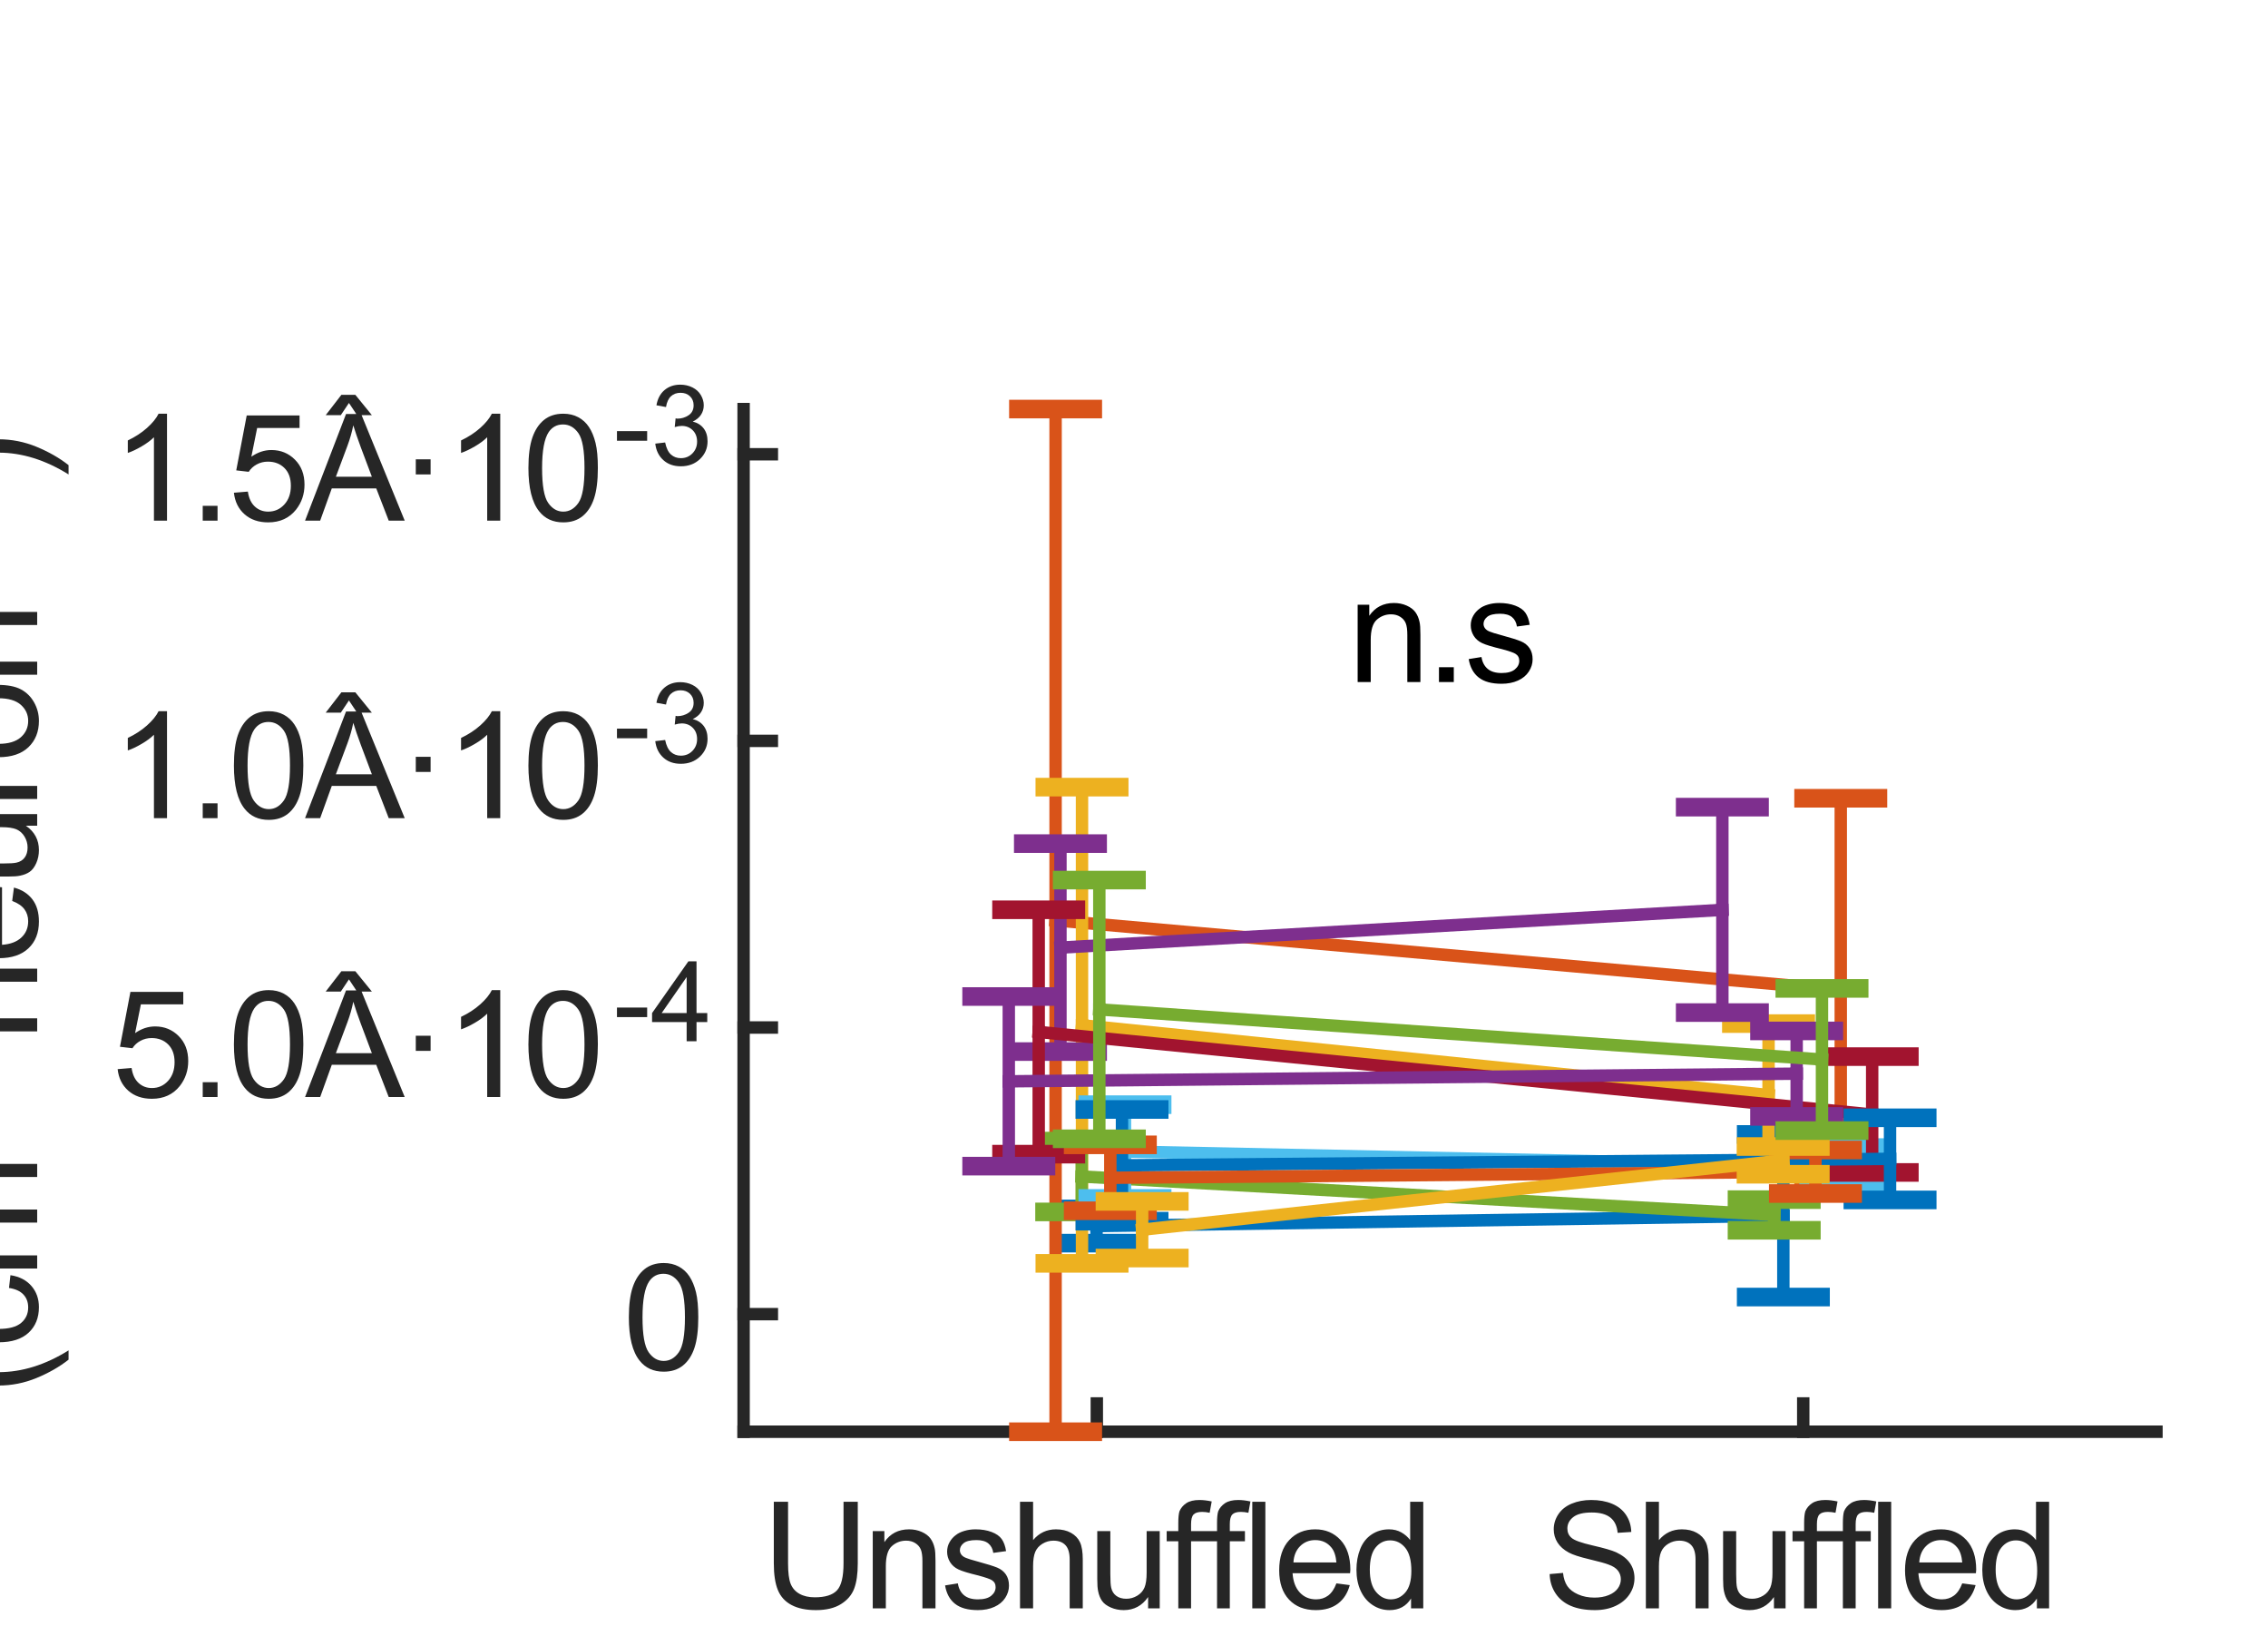 <?xml version="1.0"?>
<!DOCTYPE svg PUBLIC '-//W3C//DTD SVG 1.0//EN'
          'http://www.w3.org/TR/2001/REC-SVG-20010904/DTD/svg10.dtd'>
<svg xmlns:xlink="http://www.w3.org/1999/xlink" style="fill-opacity:1; color-rendering:auto; color-interpolation:auto; text-rendering:auto; stroke:black; stroke-linecap:square; stroke-miterlimit:10; shape-rendering:auto; stroke-opacity:1; fill:black; stroke-dasharray:none; font-weight:normal; stroke-width:1; font-family:'Dialog'; font-style:normal; stroke-linejoin:miter; font-size:12px; stroke-dashoffset:0; image-rendering:auto;" width="122" height="88" xmlns="http://www.w3.org/2000/svg"
><rect width="100%" height="100%" fill="#333333" stroke="none"/><!--Generated by the Batik Graphics2D SVG Generator--><defs id="genericDefs"
  /><g
  ><defs id="defs1"
    ><clipPath clipPathUnits="userSpaceOnUse" id="clipPath1"
      ><path d="M0 0 L122 0 L122 88 L0 88 L0 0 Z"
      /></clipPath
    ></defs
    ><g style="fill:white; stroke:white;"
    ><rect x="0" y="0" width="122" style="clip-path:url(#clipPath1); stroke:none;" height="88"
    /></g
    ><g style="fill:white; text-rendering:optimizeSpeed; color-rendering:optimizeSpeed; image-rendering:optimizeSpeed; shape-rendering:crispEdges; stroke:white; color-interpolation:sRGB;"
    ><rect x="0" width="122" height="88" y="0" style="stroke:none;"
      /><path style="stroke:none;" d="M40 77 L116 77 L116 22 L40 22 Z"
    /></g
    ><g style="fill:rgb(38,38,38); text-rendering:geometricPrecision; image-rendering:optimizeQuality; color-rendering:optimizeQuality; stroke-linejoin:round; stroke:rgb(38,38,38); color-interpolation:linearRGB; stroke-width:0.667;"
    ><line y2="77" style="fill:none;" x1="40" x2="116" y1="77"
      /><line y2="75.48" style="fill:none;" x1="59" x2="59" y1="77"
      /><line y2="75.48" style="fill:none;" x1="97" x2="97" y1="77"
    /></g
    ><g transform="translate(59,78.5)" style="font-size:7.5px; fill:rgb(38,38,38); text-rendering:geometricPrecision; color-rendering:optimizeQuality; image-rendering:optimizeQuality; stroke:rgb(38,38,38); color-interpolation:linearRGB;"
    ><path style="stroke:none;" d="M-13.625 2.266 L-12.859 2.266 L-12.859 5.578 Q-12.859 6.438 -13.055 6.945 Q-13.25 7.453 -13.766 7.773 Q-14.281 8.094 -15.109 8.094 Q-15.906 8.094 -16.422 7.82 Q-16.938 7.547 -17.156 7.016 Q-17.375 6.484 -17.375 5.578 L-17.375 2.266 L-16.609 2.266 L-16.609 5.578 Q-16.609 6.328 -16.469 6.68 Q-16.328 7.031 -15.992 7.219 Q-15.656 7.406 -15.172 7.406 Q-14.328 7.406 -13.977 7.031 Q-13.625 6.656 -13.625 5.578 L-13.625 2.266 ZM-12.053 8 L-12.053 3.844 L-11.428 3.844 L-11.428 4.438 Q-10.959 3.75 -10.099 3.75 Q-9.724 3.75 -9.412 3.891 Q-9.099 4.031 -8.943 4.25 Q-8.787 4.469 -8.724 4.766 Q-8.678 4.953 -8.678 5.453 L-8.678 8 L-9.381 8 L-9.381 5.469 Q-9.381 5.047 -9.467 4.836 Q-9.553 4.625 -9.763 4.492 Q-9.974 4.359 -10.256 4.359 Q-10.693 4.359 -11.021 4.648 Q-11.349 4.938 -11.349 5.734 L-11.349 8 L-12.053 8 ZM-8.163 6.766 L-7.475 6.656 Q-7.413 7.062 -7.147 7.289 Q-6.881 7.516 -6.397 7.516 Q-5.913 7.516 -5.678 7.32 Q-5.444 7.125 -5.444 6.859 Q-5.444 6.609 -5.647 6.484 Q-5.788 6.391 -6.366 6.234 Q-7.147 6.047 -7.444 5.906 Q-7.741 5.766 -7.897 5.508 Q-8.053 5.25 -8.053 4.953 Q-8.053 4.672 -7.92 4.438 Q-7.788 4.203 -7.569 4.047 Q-7.413 3.922 -7.131 3.836 Q-6.85 3.75 -6.522 3.75 Q-6.038 3.75 -5.663 3.891 Q-5.288 4.031 -5.116 4.273 Q-4.944 4.516 -4.881 4.922 L-5.569 5.016 Q-5.616 4.688 -5.835 4.508 Q-6.053 4.328 -6.475 4.328 Q-6.96 4.328 -7.163 4.492 Q-7.366 4.656 -7.366 4.875 Q-7.366 5 -7.288 5.109 Q-7.194 5.234 -7.006 5.297 Q-6.913 5.344 -6.397 5.484 Q-5.647 5.688 -5.35 5.812 Q-5.053 5.938 -4.889 6.18 Q-4.725 6.422 -4.725 6.781 Q-4.725 7.125 -4.928 7.438 Q-5.131 7.75 -5.514 7.922 Q-5.897 8.094 -6.397 8.094 Q-7.194 8.094 -7.623 7.758 Q-8.053 7.422 -8.163 6.766 ZM-4.131 8 L-4.131 2.266 L-3.428 2.266 L-3.428 4.328 Q-2.944 3.75 -2.194 3.75 Q-1.725 3.75 -1.389 3.938 Q-1.053 4.125 -0.905 4.445 Q-0.756 4.766 -0.756 5.375 L-0.756 8 L-1.46 8 L-1.46 5.375 Q-1.46 4.844 -1.686 4.602 Q-1.913 4.359 -2.334 4.359 Q-2.647 4.359 -2.92 4.523 Q-3.194 4.688 -3.311 4.961 Q-3.428 5.234 -3.428 5.734 L-3.428 8 L-4.131 8 ZM2.759 8 L2.759 7.391 Q2.274 8.094 1.446 8.094 Q1.071 8.094 0.751 7.953 Q0.43 7.812 0.282 7.602 Q0.134 7.391 0.071 7.078 Q0.024 6.875 0.024 6.422 L0.024 3.844 L0.727 3.844 L0.727 6.156 Q0.727 6.703 0.774 6.891 Q0.837 7.172 1.048 7.328 Q1.258 7.484 1.587 7.484 Q1.899 7.484 2.173 7.32 Q2.446 7.156 2.563 6.883 Q2.68 6.609 2.68 6.078 L2.68 3.844 L3.384 3.844 L3.384 8 L2.759 8 ZM4.383 8 L4.383 4.391 L3.758 4.391 L3.758 3.844 L4.383 3.844 L4.383 3.406 Q4.383 2.984 4.445 2.781 Q4.555 2.516 4.812 2.344 Q5.07 2.172 5.523 2.172 Q5.82 2.172 6.18 2.25 L6.07 2.859 Q5.852 2.812 5.664 2.812 Q5.336 2.812 5.203 2.953 Q5.07 3.094 5.07 3.469 L5.07 3.844 L5.883 3.844 L5.883 4.391 L5.07 4.391 L5.07 8 L4.383 8 ZM6.467 8 L6.467 4.391 L5.842 4.391 L5.842 3.844 L6.467 3.844 L6.467 3.406 Q6.467 2.984 6.529 2.781 Q6.638 2.516 6.896 2.344 Q7.154 2.172 7.607 2.172 Q7.904 2.172 8.263 2.25 L8.154 2.859 Q7.935 2.812 7.748 2.812 Q7.42 2.812 7.287 2.953 Q7.154 3.094 7.154 3.469 L7.154 3.844 L7.967 3.844 L7.967 4.391 L7.154 4.391 L7.154 8 L6.467 8 ZM8.363 8 L8.363 2.266 L9.066 2.266 L9.066 8 L8.363 8 ZM12.888 6.656 L13.607 6.75 Q13.435 7.391 12.974 7.742 Q12.513 8.094 11.779 8.094 Q10.873 8.094 10.342 7.531 Q9.81 6.969 9.81 5.953 Q9.81 4.906 10.349 4.328 Q10.888 3.75 11.748 3.75 Q12.576 3.75 13.107 4.32 Q13.638 4.891 13.638 5.922 Q13.638 5.984 13.623 6.109 L10.529 6.109 Q10.576 6.781 10.92 7.148 Q11.263 7.516 11.795 7.516 Q12.17 7.516 12.443 7.312 Q12.717 7.109 12.888 6.656 ZM10.576 5.531 L12.888 5.531 Q12.842 5 12.623 4.734 Q12.295 4.328 11.748 4.328 Q11.263 4.328 10.935 4.656 Q10.607 4.984 10.576 5.531 ZM16.903 8 L16.903 7.469 Q16.513 8.094 15.747 8.094 Q15.247 8.094 14.833 7.82 Q14.419 7.547 14.192 7.055 Q13.966 6.562 13.966 5.922 Q13.966 5.312 14.169 4.805 Q14.372 4.297 14.786 4.023 Q15.2 3.75 15.716 3.75 Q16.091 3.75 16.38 3.914 Q16.669 4.078 16.856 4.328 L16.856 2.266 L17.56 2.266 L17.56 8 L16.903 8 ZM14.685 5.922 Q14.685 6.719 15.021 7.117 Q15.356 7.516 15.81 7.516 Q16.278 7.516 16.599 7.141 Q16.919 6.766 16.919 5.984 Q16.919 5.141 16.591 4.742 Q16.263 4.344 15.778 4.344 Q15.31 4.344 14.997 4.727 Q14.685 5.109 14.685 5.922 Z"
    /></g
    ><g transform="translate(97,78.5)" style="font-size:7.5px; fill:rgb(38,38,38); text-rendering:geometricPrecision; color-rendering:optimizeQuality; image-rendering:optimizeQuality; stroke:rgb(38,38,38); color-interpolation:linearRGB;"
    ><path style="stroke:none;" d="M-13.641 6.156 L-12.922 6.094 Q-12.875 6.531 -12.688 6.805 Q-12.5 7.078 -12.109 7.25 Q-11.719 7.422 -11.234 7.422 Q-10.797 7.422 -10.469 7.289 Q-10.141 7.156 -9.977 6.93 Q-9.812 6.703 -9.812 6.438 Q-9.812 6.172 -9.969 5.969 Q-10.125 5.766 -10.484 5.641 Q-10.719 5.547 -11.508 5.359 Q-12.297 5.172 -12.609 5 Q-13.016 4.781 -13.219 4.461 Q-13.422 4.141 -13.422 3.75 Q-13.422 3.312 -13.172 2.938 Q-12.922 2.562 -12.453 2.367 Q-11.984 2.172 -11.406 2.172 Q-10.766 2.172 -10.281 2.375 Q-9.797 2.578 -9.531 2.977 Q-9.266 3.375 -9.25 3.891 L-9.984 3.938 Q-10.031 3.391 -10.375 3.117 Q-10.719 2.844 -11.375 2.844 Q-12.062 2.844 -12.375 3.094 Q-12.688 3.344 -12.688 3.703 Q-12.688 4.016 -12.469 4.203 Q-12.25 4.406 -11.328 4.617 Q-10.406 4.828 -10.062 4.984 Q-9.562 5.219 -9.32 5.57 Q-9.078 5.922 -9.078 6.375 Q-9.078 6.844 -9.344 7.242 Q-9.609 7.641 -10.094 7.867 Q-10.578 8.094 -11.203 8.094 Q-11.969 8.094 -12.5 7.867 Q-13.031 7.641 -13.328 7.188 Q-13.625 6.734 -13.641 6.156 ZM-8.466 8 L-8.466 2.266 L-7.763 2.266 L-7.763 4.328 Q-7.279 3.75 -6.529 3.75 Q-6.06 3.75 -5.724 3.938 Q-5.388 4.125 -5.24 4.445 Q-5.091 4.766 -5.091 5.375 L-5.091 8 L-5.794 8 L-5.794 5.375 Q-5.794 4.844 -6.021 4.602 Q-6.248 4.359 -6.669 4.359 Q-6.982 4.359 -7.255 4.523 Q-7.529 4.688 -7.646 4.961 Q-7.763 5.234 -7.763 5.734 L-7.763 8 L-8.466 8 ZM-1.576 8 L-1.576 7.391 Q-2.061 8.094 -2.889 8.094 Q-3.264 8.094 -3.584 7.953 Q-3.905 7.812 -4.053 7.602 Q-4.201 7.391 -4.264 7.078 Q-4.311 6.875 -4.311 6.422 L-4.311 3.844 L-3.608 3.844 L-3.608 6.156 Q-3.608 6.703 -3.561 6.891 Q-3.498 7.172 -3.287 7.328 Q-3.076 7.484 -2.748 7.484 Q-2.436 7.484 -2.162 7.32 Q-1.889 7.156 -1.772 6.883 Q-1.655 6.609 -1.655 6.078 L-1.655 3.844 L-0.951 3.844 L-0.951 8 L-1.576 8 ZM0.048 8 L0.048 4.391 L-0.577 4.391 L-0.577 3.844 L0.048 3.844 L0.048 3.406 Q0.048 2.984 0.11 2.781 Q0.22 2.516 0.477 2.344 Q0.735 2.172 1.188 2.172 Q1.485 2.172 1.845 2.25 L1.735 2.859 Q1.517 2.812 1.329 2.812 Q1.001 2.812 0.868 2.953 Q0.735 3.094 0.735 3.469 L0.735 3.844 L1.548 3.844 L1.548 4.391 L0.735 4.391 L0.735 8 L0.048 8 ZM2.132 8 L2.132 4.391 L1.507 4.391 L1.507 3.844 L2.132 3.844 L2.132 3.406 Q2.132 2.984 2.194 2.781 Q2.304 2.516 2.561 2.344 Q2.819 2.172 3.272 2.172 Q3.569 2.172 3.929 2.25 L3.819 2.859 Q3.6 2.812 3.413 2.812 Q3.085 2.812 2.952 2.953 Q2.819 3.094 2.819 3.469 L2.819 3.844 L3.632 3.844 L3.632 4.391 L2.819 4.391 L2.819 8 L2.132 8 ZM4.028 8 L4.028 2.266 L4.731 2.266 L4.731 8 L4.028 8 ZM8.553 6.656 L9.272 6.75 Q9.1 7.391 8.639 7.742 Q8.178 8.094 7.444 8.094 Q6.538 8.094 6.007 7.531 Q5.475 6.969 5.475 5.953 Q5.475 4.906 6.014 4.328 Q6.553 3.75 7.413 3.75 Q8.241 3.75 8.772 4.32 Q9.303 4.891 9.303 5.922 Q9.303 5.984 9.288 6.109 L6.194 6.109 Q6.241 6.781 6.585 7.148 Q6.928 7.516 7.46 7.516 Q7.835 7.516 8.108 7.312 Q8.382 7.109 8.553 6.656 ZM6.241 5.531 L8.553 5.531 Q8.507 5 8.288 4.734 Q7.96 4.328 7.413 4.328 Q6.928 4.328 6.6 4.656 Q6.272 4.984 6.241 5.531 ZM12.568 8 L12.568 7.469 Q12.178 8.094 11.412 8.094 Q10.912 8.094 10.498 7.82 Q10.084 7.547 9.857 7.055 Q9.631 6.562 9.631 5.922 Q9.631 5.312 9.834 4.805 Q10.037 4.297 10.451 4.023 Q10.865 3.75 11.381 3.75 Q11.756 3.75 12.045 3.914 Q12.334 4.078 12.521 4.328 L12.521 2.266 L13.225 2.266 L13.225 8 L12.568 8 ZM10.35 5.922 Q10.35 6.719 10.685 7.117 Q11.021 7.516 11.475 7.516 Q11.943 7.516 12.264 7.141 Q12.584 6.766 12.584 5.984 Q12.584 5.141 12.256 4.742 Q11.928 4.344 11.443 4.344 Q10.975 4.344 10.662 4.727 Q10.35 5.109 10.35 5.922 Z"
    /></g
    ><g style="fill:rgb(38,38,38); text-rendering:geometricPrecision; image-rendering:optimizeQuality; color-rendering:optimizeQuality; stroke-linejoin:round; stroke:rgb(38,38,38); color-interpolation:linearRGB; stroke-width:0.667;"
    ><line y2="22" style="fill:none;" x1="40" x2="40" y1="77"
      /><line y2="70.677" style="fill:none;" x1="40" x2="41.52" y1="70.677"
      /><line y2="55.261" style="fill:none;" x1="40" x2="41.52" y1="55.261"
      /><line y2="39.846" style="fill:none;" x1="40" x2="41.52" y1="39.846"
      /><line y2="24.431" style="fill:none;" x1="40" x2="41.52" y1="24.431"
    /></g
    ><g transform="translate(38.5,70.677)" style="font-size:7.5px; fill:rgb(38,38,38); text-rendering:geometricPrecision; color-rendering:optimizeQuality; image-rendering:optimizeQuality; stroke:rgb(38,38,38); color-interpolation:linearRGB;"
    ><path style="stroke:none;" d="M-4.672 0.172 Q-4.672 -0.844 -4.461 -1.461 Q-4.25 -2.078 -3.836 -2.414 Q-3.422 -2.75 -2.797 -2.75 Q-2.344 -2.75 -1.992 -2.562 Q-1.641 -2.375 -1.414 -2.031 Q-1.188 -1.688 -1.062 -1.18 Q-0.938 -0.672 -0.938 0.172 Q-0.938 1.188 -1.141 1.805 Q-1.344 2.422 -1.758 2.758 Q-2.172 3.094 -2.797 3.094 Q-3.625 3.094 -4.094 2.5 Q-4.672 1.781 -4.672 0.172 ZM-3.938 0.172 Q-3.938 1.578 -3.609 2.047 Q-3.281 2.516 -2.797 2.516 Q-2.312 2.516 -1.984 2.047 Q-1.656 1.578 -1.656 0.172 Q-1.656 -1.234 -1.984 -1.703 Q-2.312 -2.172 -2.812 -2.172 Q-3.297 -2.172 -3.578 -1.766 Q-3.938 -1.234 -3.938 0.172 Z"
    /></g
    ><g transform="translate(6,59)" style="font-size:7.5px; fill:rgb(38,38,38); text-rendering:geometricPrecision; color-rendering:optimizeQuality; image-rendering:optimizeQuality; stroke:rgb(38,38,38); color-interpolation:linearRGB;"
    ><path style="stroke:none;" d="M0.328 -1.5 L1.078 -1.562 Q1.156 -1.031 1.453 -0.758 Q1.75 -0.484 2.172 -0.484 Q2.688 -0.484 3.039 -0.867 Q3.391 -1.25 3.391 -1.875 Q3.391 -2.484 3.047 -2.828 Q2.703 -3.172 2.156 -3.172 Q1.828 -3.172 1.555 -3.023 Q1.281 -2.875 1.125 -2.625 L0.453 -2.703 L1.016 -5.656 L3.859 -5.656 L3.859 -4.984 L1.578 -4.984 L1.266 -3.438 Q1.781 -3.797 2.344 -3.797 Q3.094 -3.797 3.609 -3.281 Q4.125 -2.766 4.125 -1.938 Q4.125 -1.172 3.672 -0.594 Q3.125 0.094 2.172 0.094 Q1.391 0.094 0.898 -0.344 Q0.406 -0.781 0.328 -1.5 ZM4.905 0 L4.905 -0.797 L5.702 -0.797 L5.702 0 L4.905 0 ZM6.583 -2.828 Q6.583 -3.844 6.794 -4.461 Q7.005 -5.078 7.419 -5.414 Q7.833 -5.75 8.458 -5.75 Q8.911 -5.75 9.263 -5.562 Q9.614 -5.375 9.841 -5.031 Q10.067 -4.688 10.192 -4.18 Q10.317 -3.672 10.317 -2.828 Q10.317 -1.812 10.114 -1.195 Q9.911 -0.578 9.497 -0.242 Q9.083 0.094 8.458 0.094 Q7.63 0.094 7.161 -0.5 Q6.583 -1.219 6.583 -2.828 ZM7.317 -2.828 Q7.317 -1.422 7.646 -0.953 Q7.974 -0.484 8.458 -0.484 Q8.942 -0.484 9.271 -0.953 Q9.599 -1.422 9.599 -2.828 Q9.599 -4.234 9.271 -4.703 Q8.942 -5.172 8.442 -5.172 Q7.958 -5.172 7.677 -4.766 Q7.317 -4.234 7.317 -2.828 ZM10.41 0 L12.614 -5.734 L13.426 -5.734 L15.77 0 L14.91 0 L14.239 -1.734 L11.848 -1.734 L11.223 0 L10.41 0 ZM12.067 -2.359 L14.004 -2.359 L13.41 -3.938 Q13.145 -4.656 13.004 -5.125 Q12.895 -4.578 12.692 -4.031 L12.067 -2.359 ZM12.77 -6.328 L12.332 -5.672 L11.52 -5.672 L12.364 -6.766 L13.114 -6.766 L14.004 -5.672 L13.207 -5.672 L12.77 -6.328 ZM16.366 -2.484 L16.366 -3.297 L17.163 -3.297 L17.163 -2.484 L16.366 -2.484 ZM20.91 0 L20.207 0 L20.207 -4.484 Q19.957 -4.234 19.543 -3.992 Q19.129 -3.75 18.801 -3.641 L18.801 -4.312 Q19.395 -4.594 19.832 -4.984 Q20.27 -5.375 20.457 -5.75 L20.91 -5.75 L20.91 0 ZM22.425 -2.828 Q22.425 -3.844 22.636 -4.461 Q22.847 -5.078 23.261 -5.414 Q23.675 -5.75 24.3 -5.75 Q24.753 -5.75 25.105 -5.562 Q25.456 -5.375 25.683 -5.031 Q25.91 -4.688 26.035 -4.18 Q26.16 -3.672 26.16 -2.828 Q26.16 -1.812 25.956 -1.195 Q25.753 -0.578 25.339 -0.242 Q24.925 0.094 24.3 0.094 Q23.472 0.094 23.003 -0.5 Q22.425 -1.219 22.425 -2.828 ZM23.16 -2.828 Q23.16 -1.422 23.488 -0.953 Q23.816 -0.484 24.3 -0.484 Q24.785 -0.484 25.113 -0.953 Q25.441 -1.422 25.441 -2.828 Q25.441 -4.234 25.113 -4.703 Q24.785 -5.172 24.285 -5.172 Q23.8 -5.172 23.519 -4.766 Q23.16 -4.234 23.16 -2.828 Z"
    /></g
    ><g transform="translate(33,56)" style="font-size:6px; fill:rgb(38,38,38); text-rendering:geometricPrecision; color-rendering:optimizeQuality; image-rendering:optimizeQuality; stroke:rgb(38,38,38); color-interpolation:linearRGB;"
    ><path style="stroke:none;" d="M0.188 -1.297 L0.188 -1.812 L1.812 -1.812 L1.812 -1.297 L0.188 -1.297 ZM3.936 0 L3.936 -1.031 L2.076 -1.031 L2.076 -1.516 L4.029 -4.297 L4.467 -4.297 L4.467 -1.516 L5.045 -1.516 L5.045 -1.031 L4.467 -1.031 L4.467 0 L3.936 0 ZM3.936 -1.516 L3.936 -3.453 L2.592 -1.516 L3.936 -1.516 Z"
    /></g
    ><g transform="translate(6,44)" style="font-size:7.5px; fill:rgb(38,38,38); text-rendering:geometricPrecision; color-rendering:optimizeQuality; image-rendering:optimizeQuality; stroke:rgb(38,38,38); color-interpolation:linearRGB;"
    ><path style="stroke:none;" d="M2.984 0 L2.281 0 L2.281 -4.484 Q2.031 -4.234 1.617 -3.992 Q1.203 -3.75 0.875 -3.641 L0.875 -4.312 Q1.469 -4.594 1.906 -4.984 Q2.344 -5.375 2.531 -5.75 L2.984 -5.75 L2.984 0 ZM4.905 0 L4.905 -0.797 L5.702 -0.797 L5.702 0 L4.905 0 ZM6.583 -2.828 Q6.583 -3.844 6.794 -4.461 Q7.005 -5.078 7.419 -5.414 Q7.833 -5.75 8.458 -5.75 Q8.911 -5.75 9.263 -5.562 Q9.614 -5.375 9.841 -5.031 Q10.067 -4.688 10.192 -4.18 Q10.317 -3.672 10.317 -2.828 Q10.317 -1.812 10.114 -1.195 Q9.911 -0.578 9.497 -0.242 Q9.083 0.094 8.458 0.094 Q7.63 0.094 7.161 -0.5 Q6.583 -1.219 6.583 -2.828 ZM7.317 -2.828 Q7.317 -1.422 7.646 -0.953 Q7.974 -0.484 8.458 -0.484 Q8.942 -0.484 9.271 -0.953 Q9.599 -1.422 9.599 -2.828 Q9.599 -4.234 9.271 -4.703 Q8.942 -5.172 8.442 -5.172 Q7.958 -5.172 7.677 -4.766 Q7.317 -4.234 7.317 -2.828 ZM10.41 0 L12.614 -5.734 L13.426 -5.734 L15.77 0 L14.91 0 L14.239 -1.734 L11.848 -1.734 L11.223 0 L10.41 0 ZM12.067 -2.359 L14.004 -2.359 L13.41 -3.938 Q13.145 -4.656 13.004 -5.125 Q12.895 -4.578 12.692 -4.031 L12.067 -2.359 ZM12.77 -6.328 L12.332 -5.672 L11.52 -5.672 L12.364 -6.766 L13.114 -6.766 L14.004 -5.672 L13.207 -5.672 L12.77 -6.328 ZM16.366 -2.484 L16.366 -3.297 L17.163 -3.297 L17.163 -2.484 L16.366 -2.484 ZM20.91 0 L20.207 0 L20.207 -4.484 Q19.957 -4.234 19.543 -3.992 Q19.129 -3.75 18.801 -3.641 L18.801 -4.312 Q19.395 -4.594 19.832 -4.984 Q20.27 -5.375 20.457 -5.75 L20.91 -5.75 L20.91 0 ZM22.425 -2.828 Q22.425 -3.844 22.636 -4.461 Q22.847 -5.078 23.261 -5.414 Q23.675 -5.75 24.3 -5.75 Q24.753 -5.75 25.105 -5.562 Q25.456 -5.375 25.683 -5.031 Q25.91 -4.688 26.035 -4.18 Q26.16 -3.672 26.16 -2.828 Q26.16 -1.812 25.956 -1.195 Q25.753 -0.578 25.339 -0.242 Q24.925 0.094 24.3 0.094 Q23.472 0.094 23.003 -0.5 Q22.425 -1.219 22.425 -2.828 ZM23.16 -2.828 Q23.16 -1.422 23.488 -0.953 Q23.816 -0.484 24.3 -0.484 Q24.785 -0.484 25.113 -0.953 Q25.441 -1.422 25.441 -2.828 Q25.441 -4.234 25.113 -4.703 Q24.785 -5.172 24.285 -5.172 Q23.8 -5.172 23.519 -4.766 Q23.16 -4.234 23.16 -2.828 Z"
    /></g
    ><g transform="translate(33,41)" style="font-size:6px; fill:rgb(38,38,38); text-rendering:geometricPrecision; color-rendering:optimizeQuality; image-rendering:optimizeQuality; stroke:rgb(38,38,38); color-interpolation:linearRGB;"
    ><path style="stroke:none;" d="M0.188 -1.297 L0.188 -1.812 L1.812 -1.812 L1.812 -1.297 L0.188 -1.297 ZM2.248 -1.141 L2.779 -1.203 Q2.873 -0.75 3.092 -0.555 Q3.311 -0.359 3.623 -0.359 Q3.998 -0.359 4.248 -0.617 Q4.498 -0.875 4.498 -1.25 Q4.498 -1.625 4.264 -1.859 Q4.029 -2.094 3.67 -2.094 Q3.514 -2.094 3.295 -2.031 L3.342 -2.5 Q3.404 -2.484 3.436 -2.484 Q3.764 -2.484 4.037 -2.664 Q4.311 -2.844 4.311 -3.203 Q4.311 -3.5 4.115 -3.688 Q3.92 -3.875 3.607 -3.875 Q3.295 -3.875 3.092 -3.688 Q2.889 -3.5 2.826 -3.109 L2.311 -3.203 Q2.404 -3.734 2.748 -4.023 Q3.092 -4.312 3.592 -4.312 Q3.951 -4.312 4.248 -4.164 Q4.545 -4.016 4.701 -3.75 Q4.857 -3.484 4.857 -3.203 Q4.857 -2.922 4.709 -2.695 Q4.561 -2.469 4.264 -2.328 Q4.639 -2.234 4.85 -1.961 Q5.061 -1.688 5.061 -1.266 Q5.061 -0.703 4.654 -0.312 Q4.248 0.078 3.623 0.078 Q3.045 0.078 2.678 -0.258 Q2.311 -0.594 2.248 -1.141 Z"
    /></g
    ><g transform="translate(6,28)" style="font-size:7.5px; fill:rgb(38,38,38); text-rendering:geometricPrecision; color-rendering:optimizeQuality; image-rendering:optimizeQuality; stroke:rgb(38,38,38); color-interpolation:linearRGB;"
    ><path style="stroke:none;" d="M2.984 0 L2.281 0 L2.281 -4.484 Q2.031 -4.234 1.617 -3.992 Q1.203 -3.75 0.875 -3.641 L0.875 -4.312 Q1.469 -4.594 1.906 -4.984 Q2.344 -5.375 2.531 -5.75 L2.984 -5.75 L2.984 0 ZM4.905 0 L4.905 -0.797 L5.702 -0.797 L5.702 0 L4.905 0 ZM6.583 -1.5 L7.333 -1.562 Q7.411 -1.031 7.708 -0.758 Q8.005 -0.484 8.427 -0.484 Q8.942 -0.484 9.294 -0.867 Q9.646 -1.25 9.646 -1.875 Q9.646 -2.484 9.302 -2.828 Q8.958 -3.172 8.411 -3.172 Q8.083 -3.172 7.81 -3.023 Q7.536 -2.875 7.38 -2.625 L6.708 -2.703 L7.271 -5.656 L10.114 -5.656 L10.114 -4.984 L7.833 -4.984 L7.521 -3.438 Q8.036 -3.797 8.599 -3.797 Q9.349 -3.797 9.864 -3.281 Q10.38 -2.766 10.38 -1.938 Q10.38 -1.172 9.927 -0.594 Q9.38 0.094 8.427 0.094 Q7.646 0.094 7.153 -0.344 Q6.661 -0.781 6.583 -1.5 ZM10.41 0 L12.614 -5.734 L13.426 -5.734 L15.77 0 L14.91 0 L14.239 -1.734 L11.848 -1.734 L11.223 0 L10.41 0 ZM12.067 -2.359 L14.004 -2.359 L13.41 -3.938 Q13.145 -4.656 13.004 -5.125 Q12.895 -4.578 12.692 -4.031 L12.067 -2.359 ZM12.77 -6.328 L12.332 -5.672 L11.52 -5.672 L12.364 -6.766 L13.114 -6.766 L14.004 -5.672 L13.207 -5.672 L12.77 -6.328 ZM16.366 -2.484 L16.366 -3.297 L17.163 -3.297 L17.163 -2.484 L16.366 -2.484 ZM20.91 0 L20.207 0 L20.207 -4.484 Q19.957 -4.234 19.543 -3.992 Q19.129 -3.75 18.801 -3.641 L18.801 -4.312 Q19.395 -4.594 19.832 -4.984 Q20.27 -5.375 20.457 -5.75 L20.91 -5.75 L20.91 0 ZM22.425 -2.828 Q22.425 -3.844 22.636 -4.461 Q22.847 -5.078 23.261 -5.414 Q23.675 -5.75 24.3 -5.75 Q24.753 -5.75 25.105 -5.562 Q25.456 -5.375 25.683 -5.031 Q25.91 -4.688 26.035 -4.18 Q26.16 -3.672 26.16 -2.828 Q26.16 -1.812 25.956 -1.195 Q25.753 -0.578 25.339 -0.242 Q24.925 0.094 24.3 0.094 Q23.472 0.094 23.003 -0.5 Q22.425 -1.219 22.425 -2.828 ZM23.16 -2.828 Q23.16 -1.422 23.488 -0.953 Q23.816 -0.484 24.3 -0.484 Q24.785 -0.484 25.113 -0.953 Q25.441 -1.422 25.441 -2.828 Q25.441 -4.234 25.113 -4.703 Q24.785 -5.172 24.285 -5.172 Q23.8 -5.172 23.519 -4.766 Q23.16 -4.234 23.16 -2.828 Z"
    /></g
    ><g transform="translate(33,25)" style="font-size:6px; fill:rgb(38,38,38); text-rendering:geometricPrecision; color-rendering:optimizeQuality; image-rendering:optimizeQuality; stroke:rgb(38,38,38); color-interpolation:linearRGB;"
    ><path style="stroke:none;" d="M0.188 -1.297 L0.188 -1.812 L1.812 -1.812 L1.812 -1.297 L0.188 -1.297 ZM2.248 -1.141 L2.779 -1.203 Q2.873 -0.75 3.092 -0.555 Q3.311 -0.359 3.623 -0.359 Q3.998 -0.359 4.248 -0.617 Q4.498 -0.875 4.498 -1.25 Q4.498 -1.625 4.264 -1.859 Q4.029 -2.094 3.67 -2.094 Q3.514 -2.094 3.295 -2.031 L3.342 -2.5 Q3.404 -2.484 3.436 -2.484 Q3.764 -2.484 4.037 -2.664 Q4.311 -2.844 4.311 -3.203 Q4.311 -3.5 4.115 -3.688 Q3.92 -3.875 3.607 -3.875 Q3.295 -3.875 3.092 -3.688 Q2.889 -3.5 2.826 -3.109 L2.311 -3.203 Q2.404 -3.734 2.748 -4.023 Q3.092 -4.312 3.592 -4.312 Q3.951 -4.312 4.248 -4.164 Q4.545 -4.016 4.701 -3.75 Q4.857 -3.484 4.857 -3.203 Q4.857 -2.922 4.709 -2.695 Q4.561 -2.469 4.264 -2.328 Q4.639 -2.234 4.85 -1.961 Q5.061 -1.688 5.061 -1.266 Q5.061 -0.703 4.654 -0.312 Q4.248 0.078 3.623 0.078 Q3.045 0.078 2.678 -0.258 Q2.311 -0.594 2.248 -1.141 Z"
    /></g
    ><g transform="translate(-13,67) rotate(-90)" style="font-size:7.5px; fill:rgb(38,38,38); text-rendering:geometricPrecision; color-rendering:optimizeQuality; image-rendering:optimizeQuality; stroke:rgb(38,38,38); color-interpolation:linearRGB;"
    ><path style="stroke:none;" d="M0.75 0 L0.75 -5.734 L1.5 -5.734 L1.5 0 L0.75 0 Z"
    /></g
    ><g transform="translate(-10,64) rotate(-90)" style="font-size:6px; fill:rgb(38,38,38); text-rendering:geometricPrecision; color-rendering:optimizeQuality; image-rendering:optimizeQuality; stroke:rgb(38,38,38); color-interpolation:linearRGB;"
    ><path style="stroke:none;" d="M0.25 -2.125 Q0.25 -2.875 0.406 -3.344 Q0.562 -3.812 0.875 -4.062 Q1.188 -4.312 1.656 -4.312 Q2 -4.312 2.258 -4.172 Q2.516 -4.031 2.688 -3.773 Q2.859 -3.516 2.953 -3.133 Q3.047 -2.75 3.047 -2.125 Q3.047 -1.359 2.891 -0.898 Q2.734 -0.438 2.43 -0.18 Q2.125 0.078 1.656 0.078 Q1.031 0.078 0.672 -0.375 Q0.25 -0.906 0.25 -2.125 ZM0.797 -2.125 Q0.797 -1.062 1.039 -0.711 Q1.281 -0.359 1.656 -0.359 Q2.016 -0.359 2.266 -0.711 Q2.516 -1.062 2.516 -2.125 Q2.516 -3.172 2.266 -3.523 Q2.016 -3.875 1.641 -3.875 Q1.281 -3.875 1.062 -3.562 Q0.797 -3.172 0.797 -2.125 Z"
    /></g
    ><g transform="translate(-13,60) rotate(-90)" style="font-size:7.5px; fill:rgb(38,38,38); text-rendering:geometricPrecision; color-rendering:optimizeQuality; image-rendering:optimizeQuality; stroke:rgb(38,38,38); color-interpolation:linearRGB;"
    ><path style="stroke:none;" d="M2.787 0 L2.787 -3.609 L2.162 -3.609 L2.162 -4.156 L2.787 -4.156 L2.787 -4.594 Q2.787 -5.016 2.849 -5.219 Q2.959 -5.484 3.217 -5.656 Q3.474 -5.828 3.928 -5.828 Q4.224 -5.828 4.584 -5.75 L4.474 -5.141 Q4.256 -5.188 4.068 -5.188 Q3.74 -5.188 3.607 -5.047 Q3.474 -4.906 3.474 -4.531 L3.474 -4.156 L4.287 -4.156 L4.287 -3.609 L3.474 -3.609 L3.474 0 L2.787 0 ZM4.699 -4.922 L4.699 -5.734 L5.402 -5.734 L5.402 -4.922 L4.699 -4.922 ZM4.699 0 L4.699 -4.156 L5.402 -4.156 L5.402 0 L4.699 0 ZM7.896 -0.625 L8.006 -0.016 Q7.709 0.062 7.474 0.062 Q7.084 0.062 6.873 -0.062 Q6.662 -0.188 6.576 -0.383 Q6.49 -0.578 6.49 -1.219 L6.49 -3.609 L5.974 -3.609 L5.974 -4.156 L6.49 -4.156 L6.49 -5.172 L7.193 -5.594 L7.193 -4.156 L7.896 -4.156 L7.896 -3.609 L7.193 -3.609 L7.193 -1.172 Q7.193 -0.875 7.232 -0.789 Q7.271 -0.703 7.349 -0.656 Q7.428 -0.609 7.584 -0.609 Q7.709 -0.609 7.896 -0.625 ZM11.689 0 L10.111 -4.156 L10.845 -4.156 L11.736 -1.672 Q11.876 -1.266 12.001 -0.828 Q12.095 -1.156 12.267 -1.625 L13.189 -4.156 L13.908 -4.156 L12.345 0 L11.689 0 ZM16.986 -0.516 Q16.595 -0.188 16.236 -0.047 Q15.876 0.094 15.454 0.094 Q14.783 0.094 14.415 -0.242 Q14.048 -0.578 14.048 -1.094 Q14.048 -1.406 14.181 -1.656 Q14.314 -1.906 14.54 -2.055 Q14.767 -2.203 15.048 -2.281 Q15.251 -2.344 15.673 -2.391 Q16.532 -2.5 16.923 -2.641 Q16.939 -2.781 16.939 -2.812 Q16.939 -3.25 16.736 -3.422 Q16.47 -3.656 15.939 -3.656 Q15.439 -3.656 15.204 -3.484 Q14.97 -3.312 14.845 -2.875 L14.158 -2.969 Q14.251 -3.406 14.47 -3.68 Q14.689 -3.953 15.095 -4.102 Q15.501 -4.25 16.032 -4.25 Q16.564 -4.25 16.9 -4.125 Q17.236 -4 17.392 -3.805 Q17.548 -3.609 17.611 -3.328 Q17.642 -3.141 17.642 -2.672 L17.642 -1.734 Q17.642 -0.766 17.689 -0.5 Q17.736 -0.234 17.861 0 L17.126 0 Q17.017 -0.219 16.986 -0.516 ZM16.923 -2.078 Q16.548 -1.922 15.783 -1.812 Q15.345 -1.75 15.165 -1.672 Q14.986 -1.594 14.892 -1.445 Q14.798 -1.297 14.798 -1.109 Q14.798 -0.828 15.009 -0.641 Q15.22 -0.453 15.626 -0.453 Q16.032 -0.453 16.353 -0.633 Q16.673 -0.812 16.814 -1.125 Q16.923 -1.359 16.923 -1.828 L16.923 -2.078 ZM18.438 0 L18.438 -5.734 L19.141 -5.734 L19.141 0 L18.438 0 ZM22.839 0 L22.839 -0.609 Q22.354 0.094 21.526 0.094 Q21.151 0.094 20.831 -0.047 Q20.511 -0.188 20.362 -0.398 Q20.214 -0.609 20.151 -0.922 Q20.104 -1.125 20.104 -1.578 L20.104 -4.156 L20.807 -4.156 L20.807 -1.844 Q20.807 -1.297 20.854 -1.109 Q20.917 -0.828 21.128 -0.672 Q21.339 -0.516 21.667 -0.516 Q21.979 -0.516 22.253 -0.68 Q22.526 -0.844 22.643 -1.117 Q22.761 -1.391 22.761 -1.922 L22.761 -4.156 L23.464 -4.156 L23.464 0 L22.839 0 ZM27.135 -1.344 L27.854 -1.25 Q27.682 -0.609 27.221 -0.258 Q26.76 0.094 26.025 0.094 Q25.119 0.094 24.588 -0.469 Q24.057 -1.031 24.057 -2.047 Q24.057 -3.094 24.596 -3.672 Q25.135 -4.25 25.994 -4.25 Q26.822 -4.25 27.354 -3.68 Q27.885 -3.109 27.885 -2.078 Q27.885 -2.016 27.869 -1.891 L24.775 -1.891 Q24.822 -1.219 25.166 -0.852 Q25.51 -0.484 26.041 -0.484 Q26.416 -0.484 26.689 -0.688 Q26.963 -0.891 27.135 -1.344 ZM24.822 -2.469 L27.135 -2.469 Q27.088 -3 26.869 -3.266 Q26.541 -3.672 25.994 -3.672 Q25.51 -3.672 25.182 -3.344 Q24.854 -3.016 24.822 -2.469 Z"
    /></g
    ><g transform="translate(2,75) rotate(-90)" style="font-size:7.5px; fill:rgb(38,38,38); text-rendering:geometricPrecision; color-rendering:optimizeQuality; image-rendering:optimizeQuality; stroke:rgb(38,38,38); color-interpolation:linearRGB;"
    ><path style="stroke:none;" d="M1.875 1.688 Q1.297 0.953 0.891 -0.031 Q0.484 -1.016 0.484 -2.078 Q0.484 -3 0.781 -3.859 Q1.141 -4.844 1.875 -5.828 L2.375 -5.828 Q1.906 -5.016 1.75 -4.672 Q1.516 -4.125 1.375 -3.547 Q1.203 -2.812 1.203 -2.078 Q1.203 -0.188 2.375 1.688 L1.875 1.688 ZM5.732 -1.516 L6.419 -1.438 Q6.31 -0.719 5.841 -0.312 Q5.373 0.094 4.701 0.094 Q3.841 0.094 3.326 -0.461 Q2.81 -1.016 2.81 -2.062 Q2.81 -2.734 3.037 -3.234 Q3.263 -3.734 3.716 -3.992 Q4.169 -4.25 4.701 -4.25 Q5.373 -4.25 5.802 -3.906 Q6.232 -3.562 6.357 -2.938 L5.669 -2.828 Q5.576 -3.25 5.326 -3.461 Q5.076 -3.672 4.732 -3.672 Q4.201 -3.672 3.865 -3.289 Q3.529 -2.906 3.529 -2.078 Q3.529 -1.25 3.849 -0.867 Q4.169 -0.484 4.685 -0.484 Q5.107 -0.484 5.38 -0.742 Q5.654 -1 5.732 -1.516 ZM6.779 0 L6.779 -4.156 L7.404 -4.156 L7.404 -3.562 Q7.607 -3.875 7.927 -4.062 Q8.248 -4.25 8.669 -4.25 Q9.123 -4.25 9.419 -4.055 Q9.716 -3.859 9.841 -3.516 Q10.326 -4.25 11.123 -4.25 Q11.732 -4.25 12.068 -3.906 Q12.404 -3.562 12.404 -2.844 L12.404 0 L11.701 0 L11.701 -2.609 Q11.701 -3.031 11.63 -3.219 Q11.56 -3.406 11.38 -3.523 Q11.201 -3.641 10.966 -3.641 Q10.529 -3.641 10.24 -3.344 Q9.951 -3.047 9.951 -2.406 L9.951 0 L9.248 0 L9.248 -2.703 Q9.248 -3.172 9.076 -3.406 Q8.904 -3.641 8.513 -3.641 Q8.216 -3.641 7.958 -3.484 Q7.701 -3.328 7.591 -3.023 Q7.482 -2.719 7.482 -2.156 L7.482 0 L6.779 0 Z"
    /></g
    ><g transform="translate(-1,62) rotate(-90)" style="font-size:6px; fill:rgb(38,38,38); text-rendering:geometricPrecision; color-rendering:optimizeQuality; image-rendering:optimizeQuality; stroke:rgb(38,38,38); color-interpolation:linearRGB;"
    ><path style="stroke:none;" d="M0.188 -1.297 L0.188 -1.812 L1.812 -1.812 L1.812 -1.297 L0.188 -1.297 ZM5.014 -0.5 L5.014 0 L2.186 0 Q2.17 -0.188 2.248 -0.359 Q2.357 -0.656 2.592 -0.938 Q2.826 -1.219 3.279 -1.594 Q3.982 -2.156 4.225 -2.492 Q4.467 -2.828 4.467 -3.125 Q4.467 -3.453 4.248 -3.664 Q4.029 -3.875 3.67 -3.875 Q3.279 -3.875 3.053 -3.648 Q2.826 -3.422 2.826 -3.016 L2.279 -3.078 Q2.342 -3.672 2.701 -3.992 Q3.061 -4.312 3.67 -4.312 Q4.295 -4.312 4.654 -3.969 Q5.014 -3.625 5.014 -3.125 Q5.014 -2.859 4.904 -2.609 Q4.795 -2.359 4.553 -2.086 Q4.311 -1.812 3.748 -1.328 Q3.264 -0.938 3.131 -0.797 Q2.998 -0.656 2.92 -0.5 L5.014 -0.5 Z"
    /></g
    ><g transform="translate(2,56) rotate(-90)" style="font-size:7.5px; fill:rgb(38,38,38); text-rendering:geometricPrecision; color-rendering:optimizeQuality; image-rendering:optimizeQuality; stroke:rgb(38,38,38); color-interpolation:linearRGB;"
    ><path style="stroke:none;" d="M0.531 0 L0.531 -4.156 L1.156 -4.156 L1.156 -3.562 Q1.625 -4.25 2.484 -4.25 Q2.859 -4.25 3.172 -4.109 Q3.484 -3.969 3.641 -3.75 Q3.797 -3.531 3.859 -3.234 Q3.906 -3.047 3.906 -2.547 L3.906 0 L3.203 0 L3.203 -2.531 Q3.203 -2.953 3.117 -3.164 Q3.031 -3.375 2.82 -3.508 Q2.609 -3.641 2.328 -3.641 Q1.891 -3.641 1.562 -3.352 Q1.234 -3.062 1.234 -2.266 L1.234 0 L0.531 0 ZM7.546 -1.344 L8.265 -1.25 Q8.093 -0.609 7.632 -0.258 Q7.171 0.094 6.437 0.094 Q5.53 0.094 4.999 -0.469 Q4.468 -1.031 4.468 -2.047 Q4.468 -3.094 5.007 -3.672 Q5.546 -4.25 6.405 -4.25 Q7.234 -4.25 7.765 -3.68 Q8.296 -3.109 8.296 -2.078 Q8.296 -2.016 8.28 -1.891 L5.187 -1.891 Q5.234 -1.219 5.577 -0.852 Q5.921 -0.484 6.452 -0.484 Q6.827 -0.484 7.101 -0.688 Q7.374 -0.891 7.546 -1.344 ZM5.234 -2.469 L7.546 -2.469 Q7.499 -3 7.28 -3.266 Q6.952 -3.672 6.405 -3.672 Q5.921 -3.672 5.593 -3.344 Q5.265 -3.016 5.234 -2.469 ZM11.592 0 L11.592 -0.609 Q11.108 0.094 10.28 0.094 Q9.905 0.094 9.585 -0.047 Q9.264 -0.188 9.116 -0.398 Q8.967 -0.609 8.905 -0.922 Q8.858 -1.125 8.858 -1.578 L8.858 -4.156 L9.561 -4.156 L9.561 -1.844 Q9.561 -1.297 9.608 -1.109 Q9.67 -0.828 9.881 -0.672 Q10.092 -0.516 10.42 -0.516 Q10.733 -0.516 11.006 -0.68 Q11.28 -0.844 11.397 -1.117 Q11.514 -1.391 11.514 -1.922 L11.514 -4.156 L12.217 -4.156 L12.217 0 L11.592 0 ZM13.029 0 L13.029 -4.156 L13.67 -4.156 L13.67 -3.516 Q13.904 -3.969 14.115 -4.109 Q14.326 -4.25 14.56 -4.25 Q14.92 -4.25 15.295 -4.016 L15.045 -3.359 Q14.795 -3.516 14.529 -3.516 Q14.295 -3.516 14.115 -3.375 Q13.935 -3.234 13.857 -3 Q13.732 -2.625 13.732 -2.172 L13.732 0 L13.029 0 ZM15.277 -2.078 Q15.277 -3.234 15.917 -3.781 Q16.448 -4.25 17.23 -4.25 Q18.073 -4.25 18.62 -3.688 Q19.167 -3.125 19.167 -2.141 Q19.167 -1.328 18.925 -0.875 Q18.683 -0.422 18.222 -0.164 Q17.761 0.094 17.23 0.094 Q16.355 0.094 15.816 -0.469 Q15.277 -1.031 15.277 -2.078 ZM15.995 -2.078 Q15.995 -1.281 16.347 -0.883 Q16.698 -0.484 17.23 -0.484 Q17.745 -0.484 18.097 -0.883 Q18.448 -1.281 18.448 -2.094 Q18.448 -2.875 18.097 -3.266 Q17.745 -3.656 17.23 -3.656 Q16.698 -3.656 16.347 -3.266 Q15.995 -2.875 15.995 -2.078 ZM19.713 0 L19.713 -4.156 L20.338 -4.156 L20.338 -3.562 Q20.807 -4.25 21.666 -4.25 Q22.041 -4.25 22.354 -4.109 Q22.666 -3.969 22.823 -3.75 Q22.979 -3.531 23.041 -3.234 Q23.088 -3.047 23.088 -2.547 L23.088 0 L22.385 0 L22.385 -2.531 Q22.385 -2.953 22.299 -3.164 Q22.213 -3.375 22.002 -3.508 Q21.791 -3.641 21.51 -3.641 Q21.073 -3.641 20.745 -3.352 Q20.416 -3.062 20.416 -2.266 L20.416 0 L19.713 0 Z"
    /></g
    ><g transform="translate(-1,32) rotate(-90)" style="font-size:6px; fill:rgb(38,38,38); text-rendering:geometricPrecision; color-rendering:optimizeQuality; image-rendering:optimizeQuality; stroke:rgb(38,38,38); color-interpolation:linearRGB;"
    ><path style="stroke:none;" d="M0.188 -1.297 L0.188 -1.812 L1.812 -1.812 L1.812 -1.297 L0.188 -1.297 ZM4.232 0 L3.701 0 L3.701 -3.359 Q3.514 -3.172 3.209 -2.992 Q2.904 -2.812 2.654 -2.719 L2.654 -3.234 Q3.092 -3.438 3.428 -3.734 Q3.764 -4.031 3.889 -4.312 L4.232 -4.312 L4.232 0 Z"
    /></g
    ><g transform="translate(2,26) rotate(-90)" style="font-size:7.5px; fill:rgb(38,38,38); text-rendering:geometricPrecision; color-rendering:optimizeQuality; image-rendering:optimizeQuality; stroke:rgb(38,38,38); color-interpolation:linearRGB;"
    ><path style="stroke:none;" d="M0.984 1.688 L0.484 1.688 Q1.656 -0.188 1.656 -2.078 Q1.656 -2.812 1.484 -3.531 Q1.359 -4.109 1.109 -4.656 Q0.969 -5 0.484 -5.828 L0.984 -5.828 Q1.719 -4.844 2.078 -3.859 Q2.375 -3 2.375 -2.078 Q2.375 -1.016 1.969 -0.031 Q1.562 0.953 0.984 1.688 Z"
    /></g
    ><g style="stroke-linecap:butt; fill:rgb(0,114,189); text-rendering:geometricPrecision; image-rendering:optimizeQuality; color-rendering:optimizeQuality; stroke-linejoin:round; stroke:rgb(0,114,189); color-interpolation:linearRGB; stroke-width:0.667;"
    ><line y2="66.858" style="fill:none;" x1="58.985" x2="58.985" y1="65.938"
      /><line y2="69.757" style="fill:none;" x1="95.93" x2="95.93" y1="65.385"
      /><line y2="65.018" style="fill:none;" x1="58.985" x2="58.985" y1="65.938"
      /><line y2="61.012" style="fill:none;" x1="95.93" x2="95.93" y1="65.385"
      /><line y2="65.385" style="fill:none;" x1="58.985" x2="95.93" y1="65.938"
    /></g
    ><g transform="translate(58.985,66.858)" style="fill:rgb(0,114,189); text-rendering:geometricPrecision; color-rendering:optimizeQuality; image-rendering:optimizeQuality; color-interpolation:linearRGB; stroke:rgb(0,114,189);"
    ><path style="stroke:none;" d="M-2 0 L2 0"
    /></g
    ><g transform="translate(58.985,66.858)" style="stroke-linecap:butt; fill:rgb(0,114,189); text-rendering:geometricPrecision; color-rendering:optimizeQuality; image-rendering:optimizeQuality; color-interpolation:linearRGB; stroke:rgb(0,114,189);"
    ><path style="fill:none;" d="M-2 0 L2 0"
    /></g
    ><g transform="translate(95.93,69.757)" style="fill:rgb(0,114,189); text-rendering:geometricPrecision; color-rendering:optimizeQuality; image-rendering:optimizeQuality; color-interpolation:linearRGB; stroke:rgb(0,114,189);"
    ><path style="stroke:none;" d="M-2 0 L2 0"
    /></g
    ><g transform="translate(95.93,69.757)" style="stroke-linecap:butt; fill:rgb(0,114,189); text-rendering:geometricPrecision; color-rendering:optimizeQuality; image-rendering:optimizeQuality; color-interpolation:linearRGB; stroke:rgb(0,114,189);"
    ><path style="fill:none;" d="M-2 0 L2 0"
    /></g
    ><g transform="translate(58.985,65.018)" style="fill:rgb(0,114,189); text-rendering:geometricPrecision; color-rendering:optimizeQuality; image-rendering:optimizeQuality; color-interpolation:linearRGB; stroke:rgb(0,114,189);"
    ><path style="stroke:none;" d="M-2 0 L2 0"
    /></g
    ><g transform="translate(58.985,65.018)" style="stroke-linecap:butt; fill:rgb(0,114,189); text-rendering:geometricPrecision; color-rendering:optimizeQuality; image-rendering:optimizeQuality; color-interpolation:linearRGB; stroke:rgb(0,114,189);"
    ><path style="fill:none;" d="M-2 0 L2 0"
    /></g
    ><g transform="translate(95.93,61.012)" style="fill:rgb(0,114,189); text-rendering:geometricPrecision; color-rendering:optimizeQuality; image-rendering:optimizeQuality; color-interpolation:linearRGB; stroke:rgb(0,114,189);"
    ><path style="stroke:none;" d="M-2 0 L2 0"
    /></g
    ><g transform="translate(95.93,61.012)" style="stroke-linecap:butt; fill:rgb(0,114,189); text-rendering:geometricPrecision; color-rendering:optimizeQuality; image-rendering:optimizeQuality; color-interpolation:linearRGB; stroke:rgb(0,114,189);"
    ><path style="fill:none;" d="M-2 0 L2 0"
    /></g
    ><g style="stroke-linecap:butt; fill:rgb(217,83,25); text-rendering:geometricPrecision; image-rendering:optimizeQuality; color-rendering:optimizeQuality; stroke-linejoin:round; stroke:rgb(217,83,25); color-interpolation:linearRGB; stroke-width:0.667;"
    ><line y2="77" style="fill:none;" x1="56.782" x2="56.782" y1="49.5"
      /><line y2="63.545" style="fill:none;" x1="99.018" x2="99.018" y1="53.238"
      /><line y2="22" style="fill:none;" x1="56.782" x2="56.782" y1="49.5"
      /><line y2="42.932" style="fill:none;" x1="99.018" x2="99.018" y1="53.238"
      /><line y2="53.238" style="fill:none;" x1="56.782" x2="99.018" y1="49.5"
    /></g
    ><g transform="translate(56.782,77)" style="fill:rgb(217,83,25); text-rendering:geometricPrecision; color-rendering:optimizeQuality; image-rendering:optimizeQuality; color-interpolation:linearRGB; stroke:rgb(217,83,25);"
    ><path style="stroke:none;" d="M-2 0 L2 0"
    /></g
    ><g transform="translate(56.782,77)" style="stroke-linecap:butt; fill:rgb(217,83,25); text-rendering:geometricPrecision; color-rendering:optimizeQuality; image-rendering:optimizeQuality; color-interpolation:linearRGB; stroke:rgb(217,83,25);"
    ><path style="fill:none;" d="M-2 0 L2 0"
    /></g
    ><g transform="translate(99.018,63.545)" style="fill:rgb(217,83,25); text-rendering:geometricPrecision; color-rendering:optimizeQuality; image-rendering:optimizeQuality; color-interpolation:linearRGB; stroke:rgb(217,83,25);"
    ><path style="stroke:none;" d="M-2 0 L2 0"
    /></g
    ><g transform="translate(99.018,63.545)" style="stroke-linecap:butt; fill:rgb(217,83,25); text-rendering:geometricPrecision; color-rendering:optimizeQuality; image-rendering:optimizeQuality; color-interpolation:linearRGB; stroke:rgb(217,83,25);"
    ><path style="fill:none;" d="M-2 0 L2 0"
    /></g
    ><g transform="translate(56.782,22)" style="fill:rgb(217,83,25); text-rendering:geometricPrecision; color-rendering:optimizeQuality; image-rendering:optimizeQuality; color-interpolation:linearRGB; stroke:rgb(217,83,25);"
    ><path style="stroke:none;" d="M-2 0 L2 0"
    /></g
    ><g transform="translate(56.782,22)" style="stroke-linecap:butt; fill:rgb(217,83,25); text-rendering:geometricPrecision; color-rendering:optimizeQuality; image-rendering:optimizeQuality; color-interpolation:linearRGB; stroke:rgb(217,83,25);"
    ><path style="fill:none;" d="M-2 0 L2 0"
    /></g
    ><g transform="translate(99.018,42.932)" style="fill:rgb(217,83,25); text-rendering:geometricPrecision; color-rendering:optimizeQuality; image-rendering:optimizeQuality; color-interpolation:linearRGB; stroke:rgb(217,83,25);"
    ><path style="stroke:none;" d="M-2 0 L2 0"
    /></g
    ><g transform="translate(99.018,42.932)" style="stroke-linecap:butt; fill:rgb(217,83,25); text-rendering:geometricPrecision; color-rendering:optimizeQuality; image-rendering:optimizeQuality; color-interpolation:linearRGB; stroke:rgb(217,83,25);"
    ><path style="fill:none;" d="M-2 0 L2 0"
    /></g
    ><g style="stroke-linecap:butt; fill:rgb(237,177,32); text-rendering:geometricPrecision; image-rendering:optimizeQuality; color-rendering:optimizeQuality; stroke-linejoin:round; stroke:rgb(237,177,32); color-interpolation:linearRGB; stroke-width:0.667;"
    ><line y2="67.945" style="fill:none;" x1="58.203" x2="58.203" y1="55.139"
      /><line y2="62.738" style="fill:none;" x1="95.134" x2="95.134" y1="58.894"
      /><line y2="42.333" style="fill:none;" x1="58.203" x2="58.203" y1="55.139"
      /><line y2="55.05" style="fill:none;" x1="95.134" x2="95.134" y1="58.894"
      /><line y2="58.894" style="fill:none;" x1="58.203" x2="95.134" y1="55.139"
    /></g
    ><g transform="translate(58.203,67.945)" style="fill:rgb(237,177,32); text-rendering:geometricPrecision; color-rendering:optimizeQuality; image-rendering:optimizeQuality; color-interpolation:linearRGB; stroke:rgb(237,177,32);"
    ><path style="stroke:none;" d="M-2 0 L2 0"
    /></g
    ><g transform="translate(58.203,67.945)" style="stroke-linecap:butt; fill:rgb(237,177,32); text-rendering:geometricPrecision; color-rendering:optimizeQuality; image-rendering:optimizeQuality; color-interpolation:linearRGB; stroke:rgb(237,177,32);"
    ><path style="fill:none;" d="M-2 0 L2 0"
    /></g
    ><g transform="translate(95.134,62.738)" style="fill:rgb(237,177,32); text-rendering:geometricPrecision; color-rendering:optimizeQuality; image-rendering:optimizeQuality; color-interpolation:linearRGB; stroke:rgb(237,177,32);"
    ><path style="stroke:none;" d="M-2 0 L2 0"
    /></g
    ><g transform="translate(95.134,62.738)" style="stroke-linecap:butt; fill:rgb(237,177,32); text-rendering:geometricPrecision; color-rendering:optimizeQuality; image-rendering:optimizeQuality; color-interpolation:linearRGB; stroke:rgb(237,177,32);"
    ><path style="fill:none;" d="M-2 0 L2 0"
    /></g
    ><g transform="translate(58.203,42.333)" style="fill:rgb(237,177,32); text-rendering:geometricPrecision; color-rendering:optimizeQuality; image-rendering:optimizeQuality; color-interpolation:linearRGB; stroke:rgb(237,177,32);"
    ><path style="stroke:none;" d="M-2 0 L2 0"
    /></g
    ><g transform="translate(58.203,42.333)" style="stroke-linecap:butt; fill:rgb(237,177,32); text-rendering:geometricPrecision; color-rendering:optimizeQuality; image-rendering:optimizeQuality; color-interpolation:linearRGB; stroke:rgb(237,177,32);"
    ><path style="fill:none;" d="M-2 0 L2 0"
    /></g
    ><g transform="translate(95.134,55.05)" style="fill:rgb(237,177,32); text-rendering:geometricPrecision; color-rendering:optimizeQuality; image-rendering:optimizeQuality; color-interpolation:linearRGB; stroke:rgb(237,177,32);"
    ><path style="stroke:none;" d="M-2 0 L2 0"
    /></g
    ><g transform="translate(95.134,55.05)" style="stroke-linecap:butt; fill:rgb(237,177,32); text-rendering:geometricPrecision; color-rendering:optimizeQuality; image-rendering:optimizeQuality; color-interpolation:linearRGB; stroke:rgb(237,177,32);"
    ><path style="fill:none;" d="M-2 0 L2 0"
    /></g
    ><g style="stroke-linecap:butt; fill:rgb(126,47,142); text-rendering:geometricPrecision; image-rendering:optimizeQuality; color-rendering:optimizeQuality; stroke-linejoin:round; stroke:rgb(126,47,142); color-interpolation:linearRGB; stroke-width:0.667;"
    ><line y2="56.555" style="fill:none;" x1="57.044" x2="57.044" y1="50.963"
      /><line y2="54.458" style="fill:none;" x1="92.649" x2="92.649" y1="48.933"
      /><line y2="45.37" style="fill:none;" x1="57.044" x2="57.044" y1="50.963"
      /><line y2="43.409" style="fill:none;" x1="92.649" x2="92.649" y1="48.933"
      /><line y2="48.933" style="fill:none;" x1="57.044" x2="92.649" y1="50.963"
    /></g
    ><g transform="translate(57.044,56.555)" style="fill:rgb(126,47,142); text-rendering:geometricPrecision; color-rendering:optimizeQuality; image-rendering:optimizeQuality; color-interpolation:linearRGB; stroke:rgb(126,47,142);"
    ><path style="stroke:none;" d="M-2 0 L2 0"
    /></g
    ><g transform="translate(57.044,56.555)" style="stroke-linecap:butt; fill:rgb(126,47,142); text-rendering:geometricPrecision; color-rendering:optimizeQuality; image-rendering:optimizeQuality; color-interpolation:linearRGB; stroke:rgb(126,47,142);"
    ><path style="fill:none;" d="M-2 0 L2 0"
    /></g
    ><g transform="translate(92.649,54.458)" style="fill:rgb(126,47,142); text-rendering:geometricPrecision; color-rendering:optimizeQuality; image-rendering:optimizeQuality; color-interpolation:linearRGB; stroke:rgb(126,47,142);"
    ><path style="stroke:none;" d="M-2 0 L2 0"
    /></g
    ><g transform="translate(92.649,54.458)" style="stroke-linecap:butt; fill:rgb(126,47,142); text-rendering:geometricPrecision; color-rendering:optimizeQuality; image-rendering:optimizeQuality; color-interpolation:linearRGB; stroke:rgb(126,47,142);"
    ><path style="fill:none;" d="M-2 0 L2 0"
    /></g
    ><g transform="translate(57.044,45.37)" style="fill:rgb(126,47,142); text-rendering:geometricPrecision; color-rendering:optimizeQuality; image-rendering:optimizeQuality; color-interpolation:linearRGB; stroke:rgb(126,47,142);"
    ><path style="stroke:none;" d="M-2 0 L2 0"
    /></g
    ><g transform="translate(57.044,45.37)" style="stroke-linecap:butt; fill:rgb(126,47,142); text-rendering:geometricPrecision; color-rendering:optimizeQuality; image-rendering:optimizeQuality; color-interpolation:linearRGB; stroke:rgb(126,47,142);"
    ><path style="fill:none;" d="M-2 0 L2 0"
    /></g
    ><g transform="translate(92.649,43.409)" style="fill:rgb(126,47,142); text-rendering:geometricPrecision; color-rendering:optimizeQuality; image-rendering:optimizeQuality; color-interpolation:linearRGB; stroke:rgb(126,47,142);"
    ><path style="stroke:none;" d="M-2 0 L2 0"
    /></g
    ><g transform="translate(92.649,43.409)" style="stroke-linecap:butt; fill:rgb(126,47,142); text-rendering:geometricPrecision; color-rendering:optimizeQuality; image-rendering:optimizeQuality; color-interpolation:linearRGB; stroke:rgb(126,47,142);"
    ><path style="fill:none;" d="M-2 0 L2 0"
    /></g
    ><g style="stroke-linecap:butt; fill:rgb(119,172,48); text-rendering:geometricPrecision; image-rendering:optimizeQuality; color-rendering:optimizeQuality; stroke-linejoin:round; stroke:rgb(119,172,48); color-interpolation:linearRGB; stroke-width:0.667;"
    ><line y2="65.179" style="fill:none;" x1="58.188" x2="58.188" y1="63.275"
      /><line y2="66.166" style="fill:none;" x1="95.437" x2="95.437" y1="65.342"
      /><line y2="61.37" style="fill:none;" x1="58.188" x2="58.188" y1="63.275"
      /><line y2="64.518" style="fill:none;" x1="95.437" x2="95.437" y1="65.342"
      /><line y2="65.342" style="fill:none;" x1="58.188" x2="95.437" y1="63.275"
    /></g
    ><g transform="translate(58.188,65.179)" style="fill:rgb(119,172,48); text-rendering:geometricPrecision; color-rendering:optimizeQuality; image-rendering:optimizeQuality; color-interpolation:linearRGB; stroke:rgb(119,172,48);"
    ><path style="stroke:none;" d="M-2 0 L2 0"
    /></g
    ><g transform="translate(58.188,65.179)" style="stroke-linecap:butt; fill:rgb(119,172,48); text-rendering:geometricPrecision; color-rendering:optimizeQuality; image-rendering:optimizeQuality; color-interpolation:linearRGB; stroke:rgb(119,172,48);"
    ><path style="fill:none;" d="M-2 0 L2 0"
    /></g
    ><g transform="translate(95.437,66.166)" style="fill:rgb(119,172,48); text-rendering:geometricPrecision; color-rendering:optimizeQuality; image-rendering:optimizeQuality; color-interpolation:linearRGB; stroke:rgb(119,172,48);"
    ><path style="stroke:none;" d="M-2 0 L2 0"
    /></g
    ><g transform="translate(95.437,66.166)" style="stroke-linecap:butt; fill:rgb(119,172,48); text-rendering:geometricPrecision; color-rendering:optimizeQuality; image-rendering:optimizeQuality; color-interpolation:linearRGB; stroke:rgb(119,172,48);"
    ><path style="fill:none;" d="M-2 0 L2 0"
    /></g
    ><g transform="translate(58.188,61.37)" style="fill:rgb(119,172,48); text-rendering:geometricPrecision; color-rendering:optimizeQuality; image-rendering:optimizeQuality; color-interpolation:linearRGB; stroke:rgb(119,172,48);"
    ><path style="stroke:none;" d="M-2 0 L2 0"
    /></g
    ><g transform="translate(58.188,61.37)" style="stroke-linecap:butt; fill:rgb(119,172,48); text-rendering:geometricPrecision; color-rendering:optimizeQuality; image-rendering:optimizeQuality; color-interpolation:linearRGB; stroke:rgb(119,172,48);"
    ><path style="fill:none;" d="M-2 0 L2 0"
    /></g
    ><g transform="translate(95.437,64.518)" style="fill:rgb(119,172,48); text-rendering:geometricPrecision; color-rendering:optimizeQuality; image-rendering:optimizeQuality; color-interpolation:linearRGB; stroke:rgb(119,172,48);"
    ><path style="stroke:none;" d="M-2 0 L2 0"
    /></g
    ><g transform="translate(95.437,64.518)" style="stroke-linecap:butt; fill:rgb(119,172,48); text-rendering:geometricPrecision; color-rendering:optimizeQuality; image-rendering:optimizeQuality; color-interpolation:linearRGB; stroke:rgb(119,172,48);"
    ><path style="fill:none;" d="M-2 0 L2 0"
    /></g
    ><g style="stroke-linecap:butt; fill:rgb(77,190,238); text-rendering:geometricPrecision; image-rendering:optimizeQuality; color-rendering:optimizeQuality; stroke-linejoin:round; stroke:rgb(77,190,238); color-interpolation:linearRGB; stroke-width:0.667;"
    ><line y2="64.452" style="fill:none;" x1="60.514" x2="60.514" y1="61.931"
      /><line y2="63.744" style="fill:none;" x1="99.288" x2="99.288" y1="62.73"
      /><line y2="59.411" style="fill:none;" x1="60.514" x2="60.514" y1="61.931"
      /><line y2="61.717" style="fill:none;" x1="99.288" x2="99.288" y1="62.73"
      /><line y2="62.73" style="fill:none;" x1="60.514" x2="99.288" y1="61.931"
    /></g
    ><g transform="translate(60.514,64.452)" style="fill:rgb(77,190,238); text-rendering:geometricPrecision; color-rendering:optimizeQuality; image-rendering:optimizeQuality; color-interpolation:linearRGB; stroke:rgb(77,190,238);"
    ><path style="stroke:none;" d="M-2 0 L2 0"
    /></g
    ><g transform="translate(60.514,64.452)" style="stroke-linecap:butt; fill:rgb(77,190,238); text-rendering:geometricPrecision; color-rendering:optimizeQuality; image-rendering:optimizeQuality; color-interpolation:linearRGB; stroke:rgb(77,190,238);"
    ><path style="fill:none;" d="M-2 0 L2 0"
    /></g
    ><g transform="translate(99.288,63.744)" style="fill:rgb(77,190,238); text-rendering:geometricPrecision; color-rendering:optimizeQuality; image-rendering:optimizeQuality; color-interpolation:linearRGB; stroke:rgb(77,190,238);"
    ><path style="stroke:none;" d="M-2 0 L2 0"
    /></g
    ><g transform="translate(99.288,63.744)" style="stroke-linecap:butt; fill:rgb(77,190,238); text-rendering:geometricPrecision; color-rendering:optimizeQuality; image-rendering:optimizeQuality; color-interpolation:linearRGB; stroke:rgb(77,190,238);"
    ><path style="fill:none;" d="M-2 0 L2 0"
    /></g
    ><g transform="translate(60.514,59.411)" style="fill:rgb(77,190,238); text-rendering:geometricPrecision; color-rendering:optimizeQuality; image-rendering:optimizeQuality; color-interpolation:linearRGB; stroke:rgb(77,190,238);"
    ><path style="stroke:none;" d="M-2 0 L2 0"
    /></g
    ><g transform="translate(60.514,59.411)" style="stroke-linecap:butt; fill:rgb(77,190,238); text-rendering:geometricPrecision; color-rendering:optimizeQuality; image-rendering:optimizeQuality; color-interpolation:linearRGB; stroke:rgb(77,190,238);"
    ><path style="fill:none;" d="M-2 0 L2 0"
    /></g
    ><g transform="translate(99.288,61.717)" style="fill:rgb(77,190,238); text-rendering:geometricPrecision; color-rendering:optimizeQuality; image-rendering:optimizeQuality; color-interpolation:linearRGB; stroke:rgb(77,190,238);"
    ><path style="stroke:none;" d="M-2 0 L2 0"
    /></g
    ><g transform="translate(99.288,61.717)" style="stroke-linecap:butt; fill:rgb(77,190,238); text-rendering:geometricPrecision; color-rendering:optimizeQuality; image-rendering:optimizeQuality; color-interpolation:linearRGB; stroke:rgb(77,190,238);"
    ><path style="fill:none;" d="M-2 0 L2 0"
    /></g
    ><g style="stroke-linecap:butt; fill:rgb(162,20,47); text-rendering:geometricPrecision; image-rendering:optimizeQuality; color-rendering:optimizeQuality; stroke-linejoin:round; stroke:rgb(162,20,47); color-interpolation:linearRGB; stroke-width:0.667;"
    ><line y2="62.072" style="fill:none;" x1="55.874" x2="55.874" y1="55.5"
      /><line y2="63.056" style="fill:none;" x1="100.708" x2="100.708" y1="59.941"
      /><line y2="48.929" style="fill:none;" x1="55.874" x2="55.874" y1="55.5"
      /><line y2="56.826" style="fill:none;" x1="100.708" x2="100.708" y1="59.941"
      /><line y2="59.941" style="fill:none;" x1="55.874" x2="100.708" y1="55.5"
    /></g
    ><g transform="translate(55.874,62.072)" style="fill:rgb(162,20,47); text-rendering:geometricPrecision; color-rendering:optimizeQuality; image-rendering:optimizeQuality; color-interpolation:linearRGB; stroke:rgb(162,20,47);"
    ><path style="stroke:none;" d="M-2 0 L2 0"
    /></g
    ><g transform="translate(55.874,62.072)" style="stroke-linecap:butt; fill:rgb(162,20,47); text-rendering:geometricPrecision; color-rendering:optimizeQuality; image-rendering:optimizeQuality; color-interpolation:linearRGB; stroke:rgb(162,20,47);"
    ><path style="fill:none;" d="M-2 0 L2 0"
    /></g
    ><g transform="translate(100.708,63.056)" style="fill:rgb(162,20,47); text-rendering:geometricPrecision; color-rendering:optimizeQuality; image-rendering:optimizeQuality; color-interpolation:linearRGB; stroke:rgb(162,20,47);"
    ><path style="stroke:none;" d="M-2 0 L2 0"
    /></g
    ><g transform="translate(100.708,63.056)" style="stroke-linecap:butt; fill:rgb(162,20,47); text-rendering:geometricPrecision; color-rendering:optimizeQuality; image-rendering:optimizeQuality; color-interpolation:linearRGB; stroke:rgb(162,20,47);"
    ><path style="fill:none;" d="M-2 0 L2 0"
    /></g
    ><g transform="translate(55.874,48.929)" style="fill:rgb(162,20,47); text-rendering:geometricPrecision; color-rendering:optimizeQuality; image-rendering:optimizeQuality; color-interpolation:linearRGB; stroke:rgb(162,20,47);"
    ><path style="stroke:none;" d="M-2 0 L2 0"
    /></g
    ><g transform="translate(55.874,48.929)" style="stroke-linecap:butt; fill:rgb(162,20,47); text-rendering:geometricPrecision; color-rendering:optimizeQuality; image-rendering:optimizeQuality; color-interpolation:linearRGB; stroke:rgb(162,20,47);"
    ><path style="fill:none;" d="M-2 0 L2 0"
    /></g
    ><g transform="translate(100.708,56.826)" style="fill:rgb(162,20,47); text-rendering:geometricPrecision; color-rendering:optimizeQuality; image-rendering:optimizeQuality; color-interpolation:linearRGB; stroke:rgb(162,20,47);"
    ><path style="stroke:none;" d="M-2 0 L2 0"
    /></g
    ><g transform="translate(100.708,56.826)" style="stroke-linecap:butt; fill:rgb(162,20,47); text-rendering:geometricPrecision; color-rendering:optimizeQuality; image-rendering:optimizeQuality; color-interpolation:linearRGB; stroke:rgb(162,20,47);"
    ><path style="fill:none;" d="M-2 0 L2 0"
    /></g
    ><g style="stroke-linecap:butt; fill:rgb(0,114,189); text-rendering:geometricPrecision; image-rendering:optimizeQuality; color-rendering:optimizeQuality; stroke-linejoin:round; stroke:rgb(0,114,189); color-interpolation:linearRGB; stroke-width:0.667;"
    ><line y2="65.677" style="fill:none;" x1="60.354" x2="60.354" y1="62.673"
      /><line y2="64.533" style="fill:none;" x1="101.669" x2="101.669" y1="62.324"
      /><line y2="59.669" style="fill:none;" x1="60.354" x2="60.354" y1="62.673"
      /><line y2="60.116" style="fill:none;" x1="101.669" x2="101.669" y1="62.324"
      /><line y2="62.324" style="fill:none;" x1="60.354" x2="101.669" y1="62.673"
    /></g
    ><g transform="translate(60.354,65.677)" style="fill:rgb(0,114,189); text-rendering:geometricPrecision; color-rendering:optimizeQuality; image-rendering:optimizeQuality; color-interpolation:linearRGB; stroke:rgb(0,114,189);"
    ><path style="stroke:none;" d="M-2 0 L2 0"
    /></g
    ><g transform="translate(60.354,65.677)" style="stroke-linecap:butt; fill:rgb(0,114,189); text-rendering:geometricPrecision; color-rendering:optimizeQuality; image-rendering:optimizeQuality; color-interpolation:linearRGB; stroke:rgb(0,114,189);"
    ><path style="fill:none;" d="M-2 0 L2 0"
    /></g
    ><g transform="translate(101.669,64.533)" style="fill:rgb(0,114,189); text-rendering:geometricPrecision; color-rendering:optimizeQuality; image-rendering:optimizeQuality; color-interpolation:linearRGB; stroke:rgb(0,114,189);"
    ><path style="stroke:none;" d="M-2 0 L2 0"
    /></g
    ><g transform="translate(101.669,64.533)" style="stroke-linecap:butt; fill:rgb(0,114,189); text-rendering:geometricPrecision; color-rendering:optimizeQuality; image-rendering:optimizeQuality; color-interpolation:linearRGB; stroke:rgb(0,114,189);"
    ><path style="fill:none;" d="M-2 0 L2 0"
    /></g
    ><g transform="translate(60.354,59.669)" style="fill:rgb(0,114,189); text-rendering:geometricPrecision; color-rendering:optimizeQuality; image-rendering:optimizeQuality; color-interpolation:linearRGB; stroke:rgb(0,114,189);"
    ><path style="stroke:none;" d="M-2 0 L2 0"
    /></g
    ><g transform="translate(60.354,59.669)" style="stroke-linecap:butt; fill:rgb(0,114,189); text-rendering:geometricPrecision; color-rendering:optimizeQuality; image-rendering:optimizeQuality; color-interpolation:linearRGB; stroke:rgb(0,114,189);"
    ><path style="fill:none;" d="M-2 0 L2 0"
    /></g
    ><g transform="translate(101.669,60.116)" style="fill:rgb(0,114,189); text-rendering:geometricPrecision; color-rendering:optimizeQuality; image-rendering:optimizeQuality; color-interpolation:linearRGB; stroke:rgb(0,114,189);"
    ><path style="stroke:none;" d="M-2 0 L2 0"
    /></g
    ><g transform="translate(101.669,60.116)" style="stroke-linecap:butt; fill:rgb(0,114,189); text-rendering:geometricPrecision; color-rendering:optimizeQuality; image-rendering:optimizeQuality; color-interpolation:linearRGB; stroke:rgb(0,114,189);"
    ><path style="fill:none;" d="M-2 0 L2 0"
    /></g
    ><g style="stroke-linecap:butt; fill:rgb(217,83,25); text-rendering:geometricPrecision; image-rendering:optimizeQuality; color-rendering:optimizeQuality; stroke-linejoin:round; stroke:rgb(217,83,25); color-interpolation:linearRGB; stroke-width:0.667;"
    ><line y2="65.117" style="fill:none;" x1="59.726" x2="59.726" y1="63.344"
      /><line y2="64.189" style="fill:none;" x1="97.656" x2="97.656" y1="63.019"
      /><line y2="61.571" style="fill:none;" x1="59.726" x2="59.726" y1="63.344"
      /><line y2="61.849" style="fill:none;" x1="97.656" x2="97.656" y1="63.019"
      /><line y2="63.019" style="fill:none;" x1="59.726" x2="97.656" y1="63.344"
    /></g
    ><g transform="translate(59.726,65.117)" style="fill:rgb(217,83,25); text-rendering:geometricPrecision; color-rendering:optimizeQuality; image-rendering:optimizeQuality; color-interpolation:linearRGB; stroke:rgb(217,83,25);"
    ><path style="stroke:none;" d="M-2 0 L2 0"
    /></g
    ><g transform="translate(59.726,65.117)" style="stroke-linecap:butt; fill:rgb(217,83,25); text-rendering:geometricPrecision; color-rendering:optimizeQuality; image-rendering:optimizeQuality; color-interpolation:linearRGB; stroke:rgb(217,83,25);"
    ><path style="fill:none;" d="M-2 0 L2 0"
    /></g
    ><g transform="translate(97.656,64.189)" style="fill:rgb(217,83,25); text-rendering:geometricPrecision; color-rendering:optimizeQuality; image-rendering:optimizeQuality; color-interpolation:linearRGB; stroke:rgb(217,83,25);"
    ><path style="stroke:none;" d="M-2 0 L2 0"
    /></g
    ><g transform="translate(97.656,64.189)" style="stroke-linecap:butt; fill:rgb(217,83,25); text-rendering:geometricPrecision; color-rendering:optimizeQuality; image-rendering:optimizeQuality; color-interpolation:linearRGB; stroke:rgb(217,83,25);"
    ><path style="fill:none;" d="M-2 0 L2 0"
    /></g
    ><g transform="translate(59.726,61.571)" style="fill:rgb(217,83,25); text-rendering:geometricPrecision; color-rendering:optimizeQuality; image-rendering:optimizeQuality; color-interpolation:linearRGB; stroke:rgb(217,83,25);"
    ><path style="stroke:none;" d="M-2 0 L2 0"
    /></g
    ><g transform="translate(59.726,61.571)" style="stroke-linecap:butt; fill:rgb(217,83,25); text-rendering:geometricPrecision; color-rendering:optimizeQuality; image-rendering:optimizeQuality; color-interpolation:linearRGB; stroke:rgb(217,83,25);"
    ><path style="fill:none;" d="M-2 0 L2 0"
    /></g
    ><g transform="translate(97.656,61.849)" style="fill:rgb(217,83,25); text-rendering:geometricPrecision; color-rendering:optimizeQuality; image-rendering:optimizeQuality; color-interpolation:linearRGB; stroke:rgb(217,83,25);"
    ><path style="stroke:none;" d="M-2 0 L2 0"
    /></g
    ><g transform="translate(97.656,61.849)" style="stroke-linecap:butt; fill:rgb(217,83,25); text-rendering:geometricPrecision; color-rendering:optimizeQuality; image-rendering:optimizeQuality; color-interpolation:linearRGB; stroke:rgb(217,83,25);"
    ><path style="fill:none;" d="M-2 0 L2 0"
    /></g
    ><g style="stroke-linecap:butt; fill:rgb(237,177,32); text-rendering:geometricPrecision; image-rendering:optimizeQuality; color-rendering:optimizeQuality; stroke-linejoin:round; stroke:rgb(237,177,32); color-interpolation:linearRGB; stroke-width:0.667;"
    ><line y2="67.659" style="fill:none;" x1="61.438" x2="61.438" y1="66.135"
      /><line y2="63.153" style="fill:none;" x1="95.92" x2="95.92" y1="62.407"
      /><line y2="64.612" style="fill:none;" x1="61.438" x2="61.438" y1="66.135"
      /><line y2="61.661" style="fill:none;" x1="95.92" x2="95.92" y1="62.407"
      /><line y2="62.407" style="fill:none;" x1="61.438" x2="95.92" y1="66.135"
    /></g
    ><g transform="translate(61.438,67.659)" style="fill:rgb(237,177,32); text-rendering:geometricPrecision; color-rendering:optimizeQuality; image-rendering:optimizeQuality; color-interpolation:linearRGB; stroke:rgb(237,177,32);"
    ><path style="stroke:none;" d="M-2 0 L2 0"
    /></g
    ><g transform="translate(61.438,67.659)" style="stroke-linecap:butt; fill:rgb(237,177,32); text-rendering:geometricPrecision; color-rendering:optimizeQuality; image-rendering:optimizeQuality; color-interpolation:linearRGB; stroke:rgb(237,177,32);"
    ><path style="fill:none;" d="M-2 0 L2 0"
    /></g
    ><g transform="translate(95.92,63.153)" style="fill:rgb(237,177,32); text-rendering:geometricPrecision; color-rendering:optimizeQuality; image-rendering:optimizeQuality; color-interpolation:linearRGB; stroke:rgb(237,177,32);"
    ><path style="stroke:none;" d="M-2 0 L2 0"
    /></g
    ><g transform="translate(95.92,63.153)" style="stroke-linecap:butt; fill:rgb(237,177,32); text-rendering:geometricPrecision; color-rendering:optimizeQuality; image-rendering:optimizeQuality; color-interpolation:linearRGB; stroke:rgb(237,177,32);"
    ><path style="fill:none;" d="M-2 0 L2 0"
    /></g
    ><g transform="translate(61.438,64.612)" style="fill:rgb(237,177,32); text-rendering:geometricPrecision; color-rendering:optimizeQuality; image-rendering:optimizeQuality; color-interpolation:linearRGB; stroke:rgb(237,177,32);"
    ><path style="stroke:none;" d="M-2 0 L2 0"
    /></g
    ><g transform="translate(61.438,64.612)" style="stroke-linecap:butt; fill:rgb(237,177,32); text-rendering:geometricPrecision; color-rendering:optimizeQuality; image-rendering:optimizeQuality; color-interpolation:linearRGB; stroke:rgb(237,177,32);"
    ><path style="fill:none;" d="M-2 0 L2 0"
    /></g
    ><g transform="translate(95.92,61.661)" style="fill:rgb(237,177,32); text-rendering:geometricPrecision; color-rendering:optimizeQuality; image-rendering:optimizeQuality; color-interpolation:linearRGB; stroke:rgb(237,177,32);"
    ><path style="stroke:none;" d="M-2 0 L2 0"
    /></g
    ><g transform="translate(95.92,61.661)" style="stroke-linecap:butt; fill:rgb(237,177,32); text-rendering:geometricPrecision; color-rendering:optimizeQuality; image-rendering:optimizeQuality; color-interpolation:linearRGB; stroke:rgb(237,177,32);"
    ><path style="fill:none;" d="M-2 0 L2 0"
    /></g
    ><g style="stroke-linecap:butt; fill:rgb(126,47,142); text-rendering:geometricPrecision; image-rendering:optimizeQuality; color-rendering:optimizeQuality; stroke-linejoin:round; stroke:rgb(126,47,142); color-interpolation:linearRGB; stroke-width:0.667;"
    ><line y2="62.716" style="fill:none;" x1="54.265" x2="54.265" y1="58.155"
      /><line y2="60.042" style="fill:none;" x1="96.646" x2="96.646" y1="57.743"
      /><line y2="53.595" style="fill:none;" x1="54.265" x2="54.265" y1="58.155"
      /><line y2="55.444" style="fill:none;" x1="96.646" x2="96.646" y1="57.743"
      /><line y2="57.743" style="fill:none;" x1="54.265" x2="96.646" y1="58.155"
    /></g
    ><g transform="translate(54.265,62.716)" style="fill:rgb(126,47,142); text-rendering:geometricPrecision; color-rendering:optimizeQuality; image-rendering:optimizeQuality; color-interpolation:linearRGB; stroke:rgb(126,47,142);"
    ><path style="stroke:none;" d="M-2 0 L2 0"
    /></g
    ><g transform="translate(54.265,62.716)" style="stroke-linecap:butt; fill:rgb(126,47,142); text-rendering:geometricPrecision; color-rendering:optimizeQuality; image-rendering:optimizeQuality; color-interpolation:linearRGB; stroke:rgb(126,47,142);"
    ><path style="fill:none;" d="M-2 0 L2 0"
    /></g
    ><g transform="translate(96.646,60.042)" style="fill:rgb(126,47,142); text-rendering:geometricPrecision; color-rendering:optimizeQuality; image-rendering:optimizeQuality; color-interpolation:linearRGB; stroke:rgb(126,47,142);"
    ><path style="stroke:none;" d="M-2 0 L2 0"
    /></g
    ><g transform="translate(96.646,60.042)" style="stroke-linecap:butt; fill:rgb(126,47,142); text-rendering:geometricPrecision; color-rendering:optimizeQuality; image-rendering:optimizeQuality; color-interpolation:linearRGB; stroke:rgb(126,47,142);"
    ><path style="fill:none;" d="M-2 0 L2 0"
    /></g
    ><g transform="translate(54.265,53.595)" style="fill:rgb(126,47,142); text-rendering:geometricPrecision; color-rendering:optimizeQuality; image-rendering:optimizeQuality; color-interpolation:linearRGB; stroke:rgb(126,47,142);"
    ><path style="stroke:none;" d="M-2 0 L2 0"
    /></g
    ><g transform="translate(54.265,53.595)" style="stroke-linecap:butt; fill:rgb(126,47,142); text-rendering:geometricPrecision; color-rendering:optimizeQuality; image-rendering:optimizeQuality; color-interpolation:linearRGB; stroke:rgb(126,47,142);"
    ><path style="fill:none;" d="M-2 0 L2 0"
    /></g
    ><g transform="translate(96.646,55.444)" style="fill:rgb(126,47,142); text-rendering:geometricPrecision; color-rendering:optimizeQuality; image-rendering:optimizeQuality; color-interpolation:linearRGB; stroke:rgb(126,47,142);"
    ><path style="stroke:none;" d="M-2 0 L2 0"
    /></g
    ><g transform="translate(96.646,55.444)" style="stroke-linecap:butt; fill:rgb(126,47,142); text-rendering:geometricPrecision; color-rendering:optimizeQuality; image-rendering:optimizeQuality; color-interpolation:linearRGB; stroke:rgb(126,47,142);"
    ><path style="fill:none;" d="M-2 0 L2 0"
    /></g
    ><g style="stroke-linecap:butt; fill:rgb(119,172,48); text-rendering:geometricPrecision; image-rendering:optimizeQuality; color-rendering:optimizeQuality; stroke-linejoin:round; stroke:rgb(119,172,48); color-interpolation:linearRGB; stroke-width:0.667;"
    ><line y2="61.246" style="fill:none;" x1="59.135" x2="59.135" y1="54.289"
      /><line y2="60.805" style="fill:none;" x1="98.008" x2="98.008" y1="56.981"
      /><line y2="47.332" style="fill:none;" x1="59.135" x2="59.135" y1="54.289"
      /><line y2="53.158" style="fill:none;" x1="98.008" x2="98.008" y1="56.981"
      /><line y2="56.981" style="fill:none;" x1="59.135" x2="98.008" y1="54.289"
    /></g
    ><g transform="translate(59.135,61.246)" style="fill:rgb(119,172,48); text-rendering:geometricPrecision; color-rendering:optimizeQuality; image-rendering:optimizeQuality; color-interpolation:linearRGB; stroke:rgb(119,172,48);"
    ><path style="stroke:none;" d="M-2 0 L2 0"
    /></g
    ><g transform="translate(59.135,61.246)" style="stroke-linecap:butt; fill:rgb(119,172,48); text-rendering:geometricPrecision; color-rendering:optimizeQuality; image-rendering:optimizeQuality; color-interpolation:linearRGB; stroke:rgb(119,172,48);"
    ><path style="fill:none;" d="M-2 0 L2 0"
    /></g
    ><g transform="translate(98.008,60.805)" style="fill:rgb(119,172,48); text-rendering:geometricPrecision; color-rendering:optimizeQuality; image-rendering:optimizeQuality; color-interpolation:linearRGB; stroke:rgb(119,172,48);"
    ><path style="stroke:none;" d="M-2 0 L2 0"
    /></g
    ><g transform="translate(98.008,60.805)" style="stroke-linecap:butt; fill:rgb(119,172,48); text-rendering:geometricPrecision; color-rendering:optimizeQuality; image-rendering:optimizeQuality; color-interpolation:linearRGB; stroke:rgb(119,172,48);"
    ><path style="fill:none;" d="M-2 0 L2 0"
    /></g
    ><g transform="translate(59.135,47.332)" style="fill:rgb(119,172,48); text-rendering:geometricPrecision; color-rendering:optimizeQuality; image-rendering:optimizeQuality; color-interpolation:linearRGB; stroke:rgb(119,172,48);"
    ><path style="stroke:none;" d="M-2 0 L2 0"
    /></g
    ><g transform="translate(59.135,47.332)" style="stroke-linecap:butt; fill:rgb(119,172,48); text-rendering:geometricPrecision; color-rendering:optimizeQuality; image-rendering:optimizeQuality; color-interpolation:linearRGB; stroke:rgb(119,172,48);"
    ><path style="fill:none;" d="M-2 0 L2 0"
    /></g
    ><g transform="translate(98.008,53.158)" style="fill:rgb(119,172,48); text-rendering:geometricPrecision; color-rendering:optimizeQuality; image-rendering:optimizeQuality; color-interpolation:linearRGB; stroke:rgb(119,172,48);"
    ><path style="stroke:none;" d="M-2 0 L2 0"
    /></g
    ><g transform="translate(98.008,53.158)" style="stroke-linecap:butt; fill:rgb(119,172,48); text-rendering:geometricPrecision; color-rendering:optimizeQuality; image-rendering:optimizeQuality; color-interpolation:linearRGB; stroke:rgb(119,172,48);"
    ><path style="fill:none;" d="M-2 0 L2 0"
    /></g
    ><g transform="translate(78,33.68)" style="text-rendering:geometricPrecision; font-size:7.5px; color-interpolation:linearRGB; color-rendering:optimizeQuality; image-rendering:optimizeQuality;"
    ><path style="stroke:none;" d="M-4.969 3 L-4.969 -1.156 L-4.344 -1.156 L-4.344 -0.562 Q-3.875 -1.25 -3.016 -1.25 Q-2.641 -1.25 -2.328 -1.109 Q-2.016 -0.969 -1.859 -0.75 Q-1.703 -0.531 -1.641 -0.234 Q-1.594 -0.047 -1.594 0.453 L-1.594 3 L-2.297 3 L-2.297 0.469 Q-2.297 0.047 -2.383 -0.164 Q-2.469 -0.375 -2.68 -0.508 Q-2.891 -0.641 -3.172 -0.641 Q-3.609 -0.641 -3.938 -0.352 Q-4.266 -0.062 -4.266 0.734 L-4.266 3 L-4.969 3 ZM-0.595 3 L-0.595 2.203 L0.202 2.203 L0.202 3 L-0.595 3 ZM1.005 1.766 L1.692 1.656 Q1.755 2.062 2.021 2.289 Q2.286 2.516 2.771 2.516 Q3.255 2.516 3.489 2.32 Q3.724 2.125 3.724 1.859 Q3.724 1.609 3.521 1.484 Q3.38 1.391 2.802 1.234 Q2.021 1.047 1.724 0.906 Q1.427 0.766 1.27 0.508 Q1.114 0.25 1.114 -0.047 Q1.114 -0.328 1.247 -0.562 Q1.38 -0.797 1.599 -0.953 Q1.755 -1.078 2.036 -1.164 Q2.317 -1.25 2.646 -1.25 Q3.13 -1.25 3.505 -1.109 Q3.88 -0.969 4.052 -0.727 Q4.224 -0.484 4.286 -0.078 L3.599 0.016 Q3.552 -0.312 3.333 -0.492 Q3.114 -0.672 2.692 -0.672 Q2.208 -0.672 2.005 -0.508 Q1.802 -0.344 1.802 -0.125 Q1.802 0 1.88 0.109 Q1.974 0.234 2.161 0.297 Q2.255 0.344 2.771 0.484 Q3.521 0.688 3.817 0.812 Q4.114 0.938 4.278 1.18 Q4.442 1.422 4.442 1.781 Q4.442 2.125 4.239 2.438 Q4.036 2.75 3.653 2.922 Q3.271 3.094 2.771 3.094 Q1.974 3.094 1.544 2.758 Q1.114 2.422 1.005 1.766 Z"
    /></g
  ></g
></svg
>
